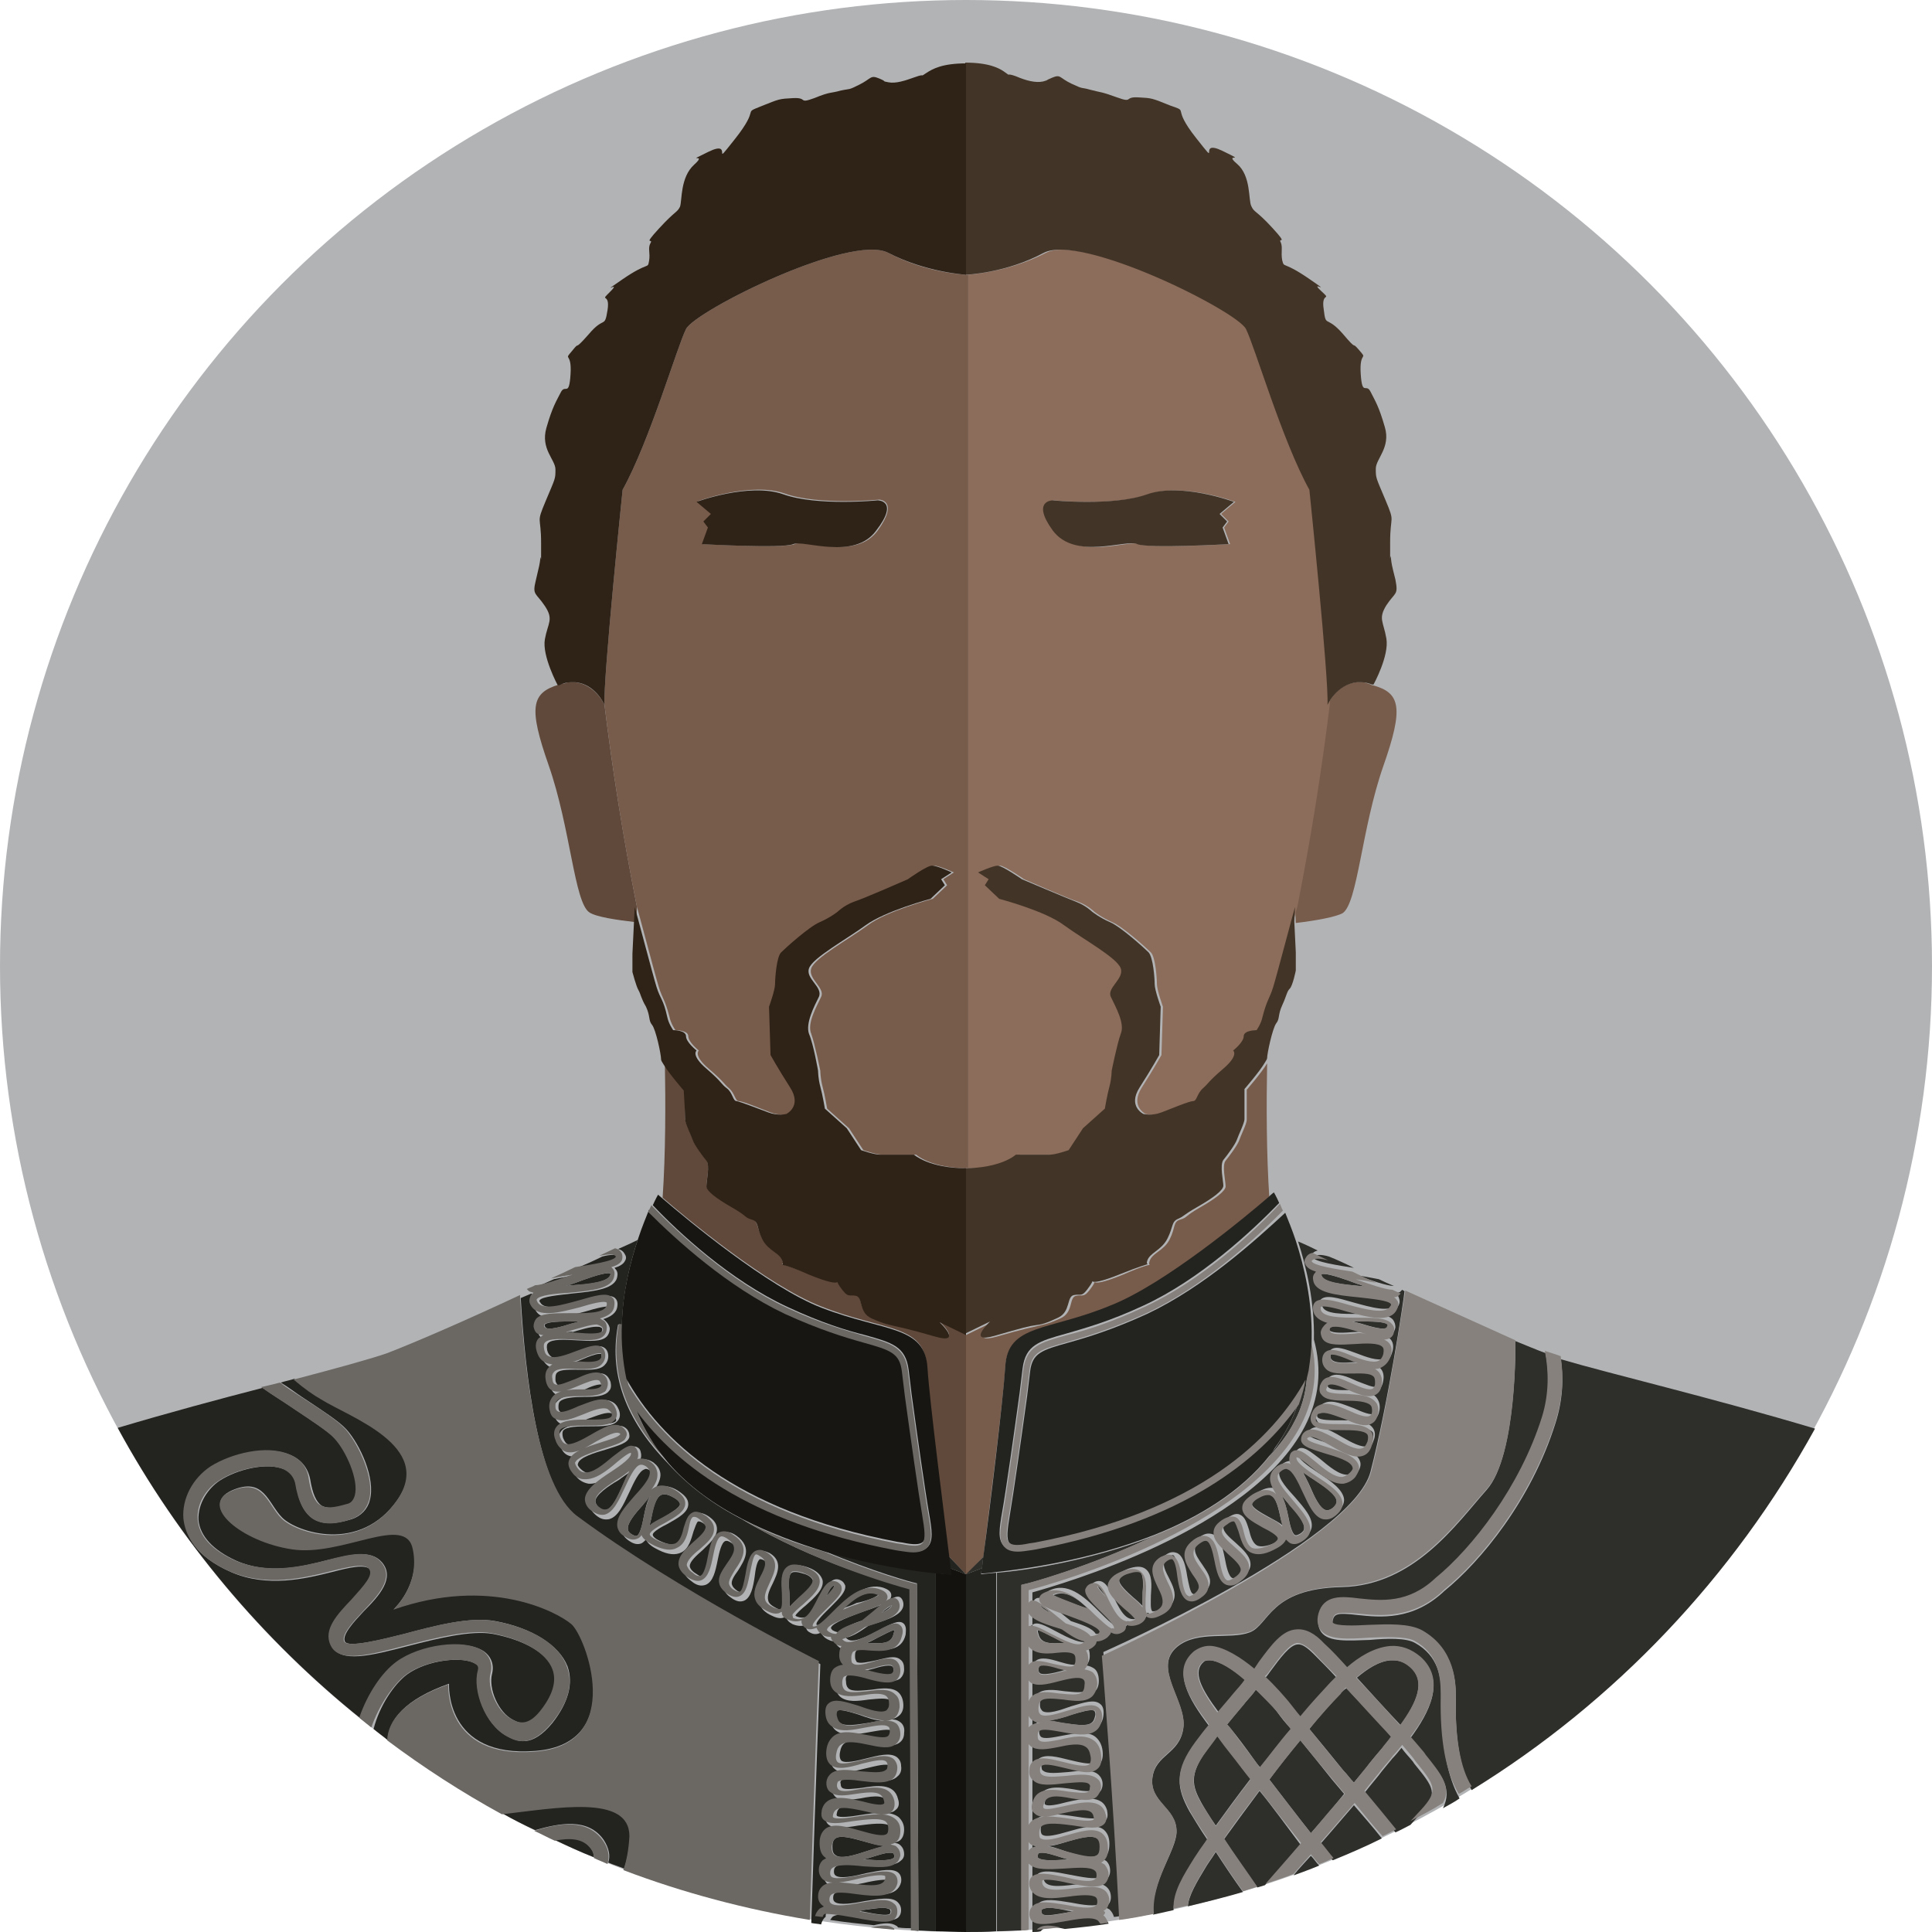 <svg xmlns="http://www.w3.org/2000/svg" width="256" height="256"><circle fill="#B1B3B5" cx="128" cy="128" r="128"/><path fill="#775B4B" d="M165.2 148.4c0 .5-.8 2.1-1 2.7-.2.6-1.3 2.1-1.8 2.7-.5.6 0 2.7 0 3.4 0 .6-1.3 1.6-3.4 2.8-2.1 1.2-1.6 1.3-2.6 1.6s-.6 1-1.4 2.6-2.4 1.8-2.7 3c-.1.3 0 .4.1.4s.1 0 0 0c-.2 0-1.1.2-3.6 1.3-5.4 2.2-3 0-4.1 1.6-1.1 1.6-1.2 1-2.1 1.2-1 .2-.3 2.2-2.1 3s-2.2.8-3 1-1.6.3-5.4 1.4c-3.8 1.1-.6-1.9-.6-1.9l-3.5 1.7v31.8l2.3-2.4c.7-5.8 2.6-20.5 2.9-25.1.3-5.7 5.7-4.8 14-8 7.1-2.7 18.1-11.9 21-14.4-.4-5.9-.4-12.5-.3-17.9-.7 1.2-2.7 3.5-2.7 3.5v4zM181 90.5c-.2-.1-.4-.1-.6-.1h-.6c-2.7.2-3.9 3-3.9 3-1 8.2-2.4 17.3-4.3 26.8l.1 2.1c2.6-.3 5.3-.8 6.2-1.3 2-1.3 2.5-11.2 5.4-19.5 2.7-7.7 2.3-9.7-1.4-10.7h-.1c-.3-.2-.5-.2-.8-.3z"/><path fill="#8C6C5A" d="M139.4 153c.8 0 2.5-.6 2.5-.6l1.9-2.9 2.9-2.6s.3-1.8.6-2.9c.3-1.1.3-2.1.3-2.1s.6-3.5 1.2-4.9c.5-1.4-.7-3.7-1.3-4.9-.6-1.3 1.8-2.4 1.3-3.8s-4.9-3.8-7.5-5.7c-2.6-1.9-8.6-3.5-8.6-3.5l-1.9-1.8.5-.8-1.4-.9s1.9-.9 2.6-.9c.6 0 3.2 1.8 3.2 1.8s5.9 2.6 7.2 3c1.3.5 2.1 1.3 2.1 1.3s1 .8 2.4 1.4 4.5 3.4 5.1 4c.6.6.8 3.4.8 4.2s.8 3 .8 3l-.2 6.4s-1 1.8-2.6 4.3.5 3.5.5 3.5 1.1.3 2.4-.2c1.3-.5 3.7-1.4 4.2-1.5.5 0 .5-1.1 1.3-1.7s.6-.8 2.7-2.6 1.3-2.4 1.3-2.4 1.4-1.1 1.4-1.9 1.7-.8 1.7-.8.6-.8.8-1.8c.5-2.3.9-2.3 1.4-3.9.5-1.6 2.8-10.4 2.9-10.6 1.9-9.6 3.3-18.6 4.3-26.8.2-3.4-2.4-28.5-2.4-28.5-3.6-6.5-7.2-18.9-8.4-21.3-1.2-2.4-21.8-12.7-26.8-10.1-5 2.6-10.3 2.9-10.3 2.9v118.4c4.9 0 6.9-1.8 6.9-1.8h4.2zm.3-86.7s8 .8 12.5-.8 11.5 1 11.5 1l-1.9 1.6 1 1-.6.8.8 2.2s-10.7.6-12.1 0c-1.4-.6-8.1 2.2-11-1.8-3.1-4-.2-4-.2-4z"/><path fill="#423427" d="M128 36.4s5.3-.2 10.3-2.9c5-2.6 25.6 7.7 26.8 10.1 1.2 2.4 4.8 14.8 8.4 21.3 0 0 2.6 25.1 2.4 28.5 0 0 1.2-2.7 3.9-3h.6c.4 0 .9.1 1.4.3h.2s2.1-3.8 1.7-6.1c-.4-2.3-1.1-2.6 0-4.4 1.2-1.8 1.6-1.3 1.2-3.4-.5-2-.5-2-.6-2.9s-.1 1.8-.1-2 .7-2.5-.6-5.6c-1.3-3.1-1.3-2.9-1.3-4.2s2-2.8 1.2-5.5c-.8-2.8-1.3-3.5-1.9-4.7-.6-1.2-1.1.7-1.3-2.4-.2-3.1 1-1.7-.2-3.1-1.2-1.4 0 .4-2.2-2.2-2.2-2.5-2.2-.7-2.5-3.2-.4-2.5 1.2-1-.4-2.5s1.9.8-1.6-1.6c-3.5-2.4-3.2-1.3-3.5-2.4-.2-1.1.1-1.7-.2-2.4-.4-.7 1.1.5-1.1-1.9s-2.4-2-2.8-2.9c-.4-.8 0-4-1.9-5.6s1.6 0-1.9-1.7-.1 2.6-3.5-1.7-.8-3.4-3.4-4.3c-2.5-1-2.4-1-4.3-1.1-1.9-.1-.6.8-2.8 0-2.2-.8-2-.6-3.5-1-1.4-.4-.8 0-2.5-.8s-1.4-1.3-2.6-.8c-1.2.5-.2.2-1.2.5-1 .2-2.2-.1-3.6-.7-1.4-.5-.6.1-1.4-.5s-2.2-1.3-5.3-1.3v28.1z"/><path fill="#423427" d="M150.7 72.1c1.4.6 12.1 0 12.1 0l-.8-2.2.6-.8-1-1 1.9-1.6s-7-2.6-11.5-1-12.5.8-12.5.8-2.9 0 0 4c3 4 9.7 1.1 11.2 1.8zm1.8 95.5c.1 0 .2 0 0 0zm19.1-47.4c-.1.2-2.4 9-2.9 10.6-.5 1.6-.8 1.6-1.4 3.9-.2 1-.8 1.8-.8 1.8s-1.7 0-1.7.8-1.4 1.9-1.4 1.9.8.6-1.3 2.4c-2.1 1.8-1.9 1.9-2.7 2.6s-.8 1.7-1.3 1.7-2.9 1-4.2 1.5c-1.3.5-2.4.2-2.4.2s-2.1-1-.5-3.5 2.6-4.3 2.6-4.3l.2-6.4s-.8-2.2-.8-3-.2-3.5-.8-4.2c-.6-.6-3.7-3.4-5.1-4s-2.4-1.4-2.4-1.4-.8-.8-2.1-1.3-7.2-3-7.2-3-2.6-1.8-3.2-1.8c-.6 0-2.6.9-2.6.9l1.4.9-.5.8 1.9 1.8s6.1 1.6 8.6 3.5c2.6 1.9 7 4.3 7.5 5.7.5 1.4-1.9 2.6-1.3 3.8.6 1.3 1.9 3.5 1.3 4.9-.5 1.4-1.2 4.9-1.2 4.9s0 1-.3 2.1-.6 2.9-.6 2.9l-2.9 2.6-1.9 2.9s-1.7.6-2.5.6h-4.5s-1.9 1.8-6.9 1.8v22l3.5-1.7s-3.2 3 .6 1.9c3.8-1.1 4.6-1.3 5.4-1.4s1.3-.2 3-1 1.1-2.8 2.1-3c1-.2 1 .4 2.1-1.2s-1.3.6 4.1-1.6c2.5-1 3.3-1.2 3.6-1.3-.1 0-.2-.1-.1-.4.3-1.1 1.9-1.4 2.7-3s.5-2.2 1.4-2.6.5-.4 2.6-1.6c2.1-1.2 3.4-2.2 3.4-2.8 0-.6-.5-2.7 0-3.4.5-.6 1.6-2.1 1.8-2.7.2-.6 1-2.2 1-2.7v-4s2-2.3 2.7-3.5c.2-.3.3-.5.3-.6 0-.6.7-3.9 1.2-4.6.5-.6.2-1.1.8-2.4.6-1.3.6-1.8 1-2.2s.8-2.4.8-2.4v-2.4l-.2-4.1.1-1.9z"/><path fill="#2E2E2B" d="M139.8 211.3c-.1 0-.2.1-.2.1.5.3 1.8.8 2.9 1.2.7.2 1.3.5 1.8.7-1.4-1.4-3-2.6-4.5-2zm35.9-11.2c.1 0 .4.1.9-.3.6-.4.5-.8.5-.9 0-.9-1.7-2-3.1-2.9-.5-.3-1-.7-1.4-1 .3.6.7 1.3 1 2 .6 1.4 1.3 2.9 2.1 3.1zM137.5 216s0 .2.1.5c.3 1.3 1.5 1.3 3.3 1.2h.2c-.5-.2-.9-.5-1.4-.7-.8-.4-1.9-1-2.2-1zm42.6-46.9c1.4.5 3.7 1.3 4.6 1.3-.7-.3-1.4-.6-2-.9-1-.2-2.1-.4-2.9-.5.1.1.2.1.3.1zm-41.8 51.5c-.2 0-.4 0-.5.1-.1.1-.2.3-.2.5 0 .3.1.4.2.5.4.3 1.8 0 2.9-.3.2-.1.5-.1.7-.2l-1.2-.3c-.6-.1-1.4-.3-1.9-.3zm.9-6.9c-.5-.4-1.1-.8-1.4-1 .2.3.7.7 1.4 1zm36.2-44.9c-.1 0-.3 0-.3.1.1 1.1 3 1.3 5.1 1.5.3 0 .5.1.8.1-.4-.1-.8-.3-1.2-.4-1.3-.5-3.6-1.3-4.4-1.3zm-30.8 59.5c.3-.2.4-.5.5-.9.1-.3 0-.6-.1-.7-.4-.3-1.9.2-3 .5-1.1.4-2.3.7-3.2.8.6 0 1.3.2 2 .3 1.5.2 3.1.5 3.8 0zm6.8-17.3c.1-1 .1-2.3-.3-2.7-.1-.1-.3-.1-.5-.1-.3 0-.7.1-1 .2-.8.3-1.2.6-1.3.9-.1.6 1 1.6 1.9 2.4.5.4.9.8 1.2 1.1V211zm18.3-9.8c-.3-1.3-.6-2.8-1.3-3.1-.1 0-.2-.1-.4-.1-.3 0-.7.1-1.2.4-.6.3-.9.7-.9.9 0 .5 1.3 1.2 2.2 1.7.7.4 1.4.7 1.8 1.1 0-.2-.1-.6-.2-.9zm1.9 2.2c.2.1.5-.1.7-.2.3-.2.5-.4.5-.7.1-.8-1-2.1-2-3.2-.4-.4-.7-.8-1-1.2.4.8.7 1.8.9 2.8.2 1.1.5 2.3.9 2.5zm-26.1 6.7s0 .1 0 0c-.1.2.5.8 1 1.4-.3-.6-.7-1.4-1-1.4zm28.5-43.5c.1.6 3.5 1.1 5.4 1.4-1.2-.6-2.3-1.1-3.3-1.5-1-.3-1.8-.3-2.1.1zm2.9 9c-.3 0-.5 0-.6.1-.1 0-.1.1-.2.3 0 .2 0 .3.1.3.4.4 2 .3 3.2.2.5 0 1.1-.1 1.6-.1-.3-.1-.7-.2-1-.3-1-.1-2.3-.5-3.1-.5zm-38.8 69.9c-.2 0-.4 0-.5.1 0 0-.1.1-.1.4 0 .1 0 .2.1.2.5.4 2.2.3 3.7.2h.3c-.2-.1-.5-.1-.7-.2-1-.3-2.1-.7-2.8-.7zm38.5-66.1h-.2s-.1.1-.1.3c0 .3.1.4.2.5.4.4 1.6.4 2.7.3h1c-.5-.2-1-.3-1.4-.5-.7-.2-1.7-.6-2.2-.6zm7.3-3.7v-.2c-.4-.4-2.2-.4-3.7-.4h-.9c.3.1.7.2 1.1.3 1.3.4 3 .9 3.5.5-.1 0 0 0 0-.2z"/><path fill="#2E2E2B" d="M181.6 195c2.3-8.9 4.4-22.7 4.5-23.9-.1-.1-.2-.1-.3-.2l-.3.3c-.2.1-.4.1-.6.2.2.1.3.3.4.4.1.3.3.7 0 1.2-.9 1.8-3.9 1-6.6.3-1.3-.4-3.1-.9-3.5-.6v.3c.2 1.2 2.9 1.1 5 1.1 2 0 3.8 0 4.4.8.2.3.3.6.3 1-.1.4-.2.7-.5.9-.2.1-.5.2-.8.2.2.1.4.3.6.4.4.4.5 1 .3 1.7s-.5 1.2-1.1 1.5c-.3.2-.6.2-1 .3.2.1.3.2.5.4.4.4.5 1 .4 1.6-.1.7-.4 1.2-.8 1.4-.9.5-2.2 0-3.6-.6-1-.4-2.1-.9-2.6-.7-.1 0-.2.1-.3.4-.1.2-.1.3 0 .4.3.4 1.5.4 2.5.4 1.6 0 3.2.1 3.9 1 .3.4.5.9.4 1.6-.1.6-.3 1.1-.8 1.3-.9.5-2.2 0-3.7-.6-1.2-.5-2.5-1-3.2-.7-.1.1-.3.2-.5.5-.1.2-.1.4 0 .5.3.4 1.8.4 3 .4 1.7 0 3.6 0 4.3 1 .3.4.4 1 .1 1.7-.2.7-.7 1.2-1.2 1.5-1.2.5-2.7-.4-4.2-1.3-1.3-.7-2.7-1.5-3.2-1 .1.4 1.6.8 2.5 1.1 1.9.6 3.9 1.2 4.3 2.4.2.5 0 1.1-.4 1.6-.4.6-1 .9-1.6.9-1.5.1-3-1.1-4.4-2.3-.6-.5-1.5-1.2-1.8-1.2-.2.6 1.4 1.7 2.6 2.5 1.7 1.1 3.4 2.3 3.5 3.6 0 .6-.3 1.2-.9 1.6-.6.4-1.1.6-1.7.5-1.2-.3-1.9-1.9-2.7-3.6-.6-1.3-1.3-2.8-2-3-.1 0-.3-.1-.8.2-.4.3-.5.6-.5.7-.1.9 1.1 2.2 2.1 3.3 1.2 1.4 2.4 2.7 2.2 4-.1.5-.4 1-1 1.3-.6.4-1.1.5-1.6.3-.3-.1-.5-.3-.6-.5-.2.6-1.1 1.1-1.7 1.4-1.3.6-2.3.7-3 .3-1.1-.5-1.4-1.8-1.6-2.8-.1-.6-.3-1.3-.6-1.3-.1 0-.3-.1-.9.4-.4.3-.6.6-.7.9 0 .6.8 1.3 1.6 2 1 .9 2 1.8 2 2.9 0 .6-.4 1.2-1.1 1.7-.7.5-1.4.7-1.9.5-1-.4-1.3-1.8-1.6-3.3-.2-1-.5-2.3-1-2.5-.2-.1-.6.1-.9.3-1.4 1-.9 1.9.1 3.3.6.9 1.2 1.7 1 2.6-.1.5-.5 1-1.1 1.4-.6.4-1.2.5-1.6.3-.9-.4-1.1-1.7-1.4-3.2-.2-.9-.4-2.1-.7-2.3-.1-.1-.3 0-.6.2-1 .6-.8 1.3 0 2.8.5 1 1 2 .6 3-.2.6-.8 1.1-1.6 1.5-.8.4-1.4.4-1.8.1h-.1v.2c-.1.4-.3.6-.8.8-.7.3-1.3.3-1.8.1v.2c0 .2-.1.5-.5.8-.5.3-.9.2-1.5 0-.1.2-.2.5-.5.7-.4.4-.9.5-1.4.5 0 .2-.1.4-.3.6-.3.4-.7.6-1.1.6.2.3.3.7.3 1.2 0 .6-.2 1-.5 1.3.4 0 .8.2 1.1.4.4.3.6.9.6 1.6 0 .7-.2 1.2-.7 1.6-.9.7-2.3.6-3.8.4-1.2-.2-2.5-.3-3 .2-.2.2-.3.5-.3 1 0 .6.3.7.3.8.7.5 2.4-.1 3.8-.6 1.7-.5 3.1-1 3.9-.3.4.3.5.9.4 1.6-.1.7-.4 1.2-.9 1.5-1.1.8-2.8.4-4.4.1-1.2-.2-2.5-.5-3-.1-.1 0-.2.2-.2.6 0 .4.2.6.2.6.4.4 1.7.1 2.8-.1 1.6-.3 3.3-.7 4.4.1.5.4.9 1 1 1.9.1.9-.1 1.5-.5 1.9-.9.8-2.5.4-4.2-.1-1.3-.3-2.7-.7-3.2-.3-.1.1-.2.2-.2.5 0 .4.1.6.2.6.5.5 2 .3 3.4.2 1.6-.2 3.2-.4 4 .4.3.3.5.7.5 1.2s-.2 1-.6 1.2c-.7.6-2 .4-3.3.2-2-.3-3.4-.4-3.7.8-.1.3-.1.5 0 .5.3.3 1.7 0 2.8-.3 2.2-.5 4.8-1.1 5.4 1.1.1.6.1 1-.2 1.3-.7.7-2.1.5-4 .2-1.6-.2-3.6-.5-4.3.1-.2.2-.3.5-.3.9 0 .6.2.7.2.7.5.4 2 0 3.4-.4 1.8-.5 3.6-1.1 4.7-.3.5.4.8 1 .8 1.9 0 .9-.2 1.5-.7 1.9-.1 0-.1.1-.2.1.2.1.3.2.5.3.3.3.5.7.5 1.3 0 .6-.3 1-.5 1.2-.9.8-2.9.4-4.9-.1-1.2-.3-3-.6-3.4-.3v.3c.2 1.1 1.9 1 4.2.7 1.8-.2 3.4-.4 4.2.4.3.3.5.7.5 1.3 0 .5-.2.9-.6 1.2-.1.1-.1.1-.2.1l.6.3c.3.3.5.6.6 1 .3 0 .6-.1.9-.1-.8-16.6-2.3-35-2.3-35s33-14.6 35.4-23.9z"/><path fill="#2E2E2B" d="M135.4 210l.4-.1c.2 0 8.4-2.2 17.2-6.4-8.4 3.3-17.1 4.6-20.9 4.9v47.5c1.1 0 2.2-.1 3.3-.1V210zm28.2 14.3s0-.1 0 0c.5-.6 1-1.1 1.4-1.7-1.6-1.4-3.4-2.5-4.6-2.6h-.2c-.4 0-.6.1-.7.2-1.5 1.3-.4 3.5 2 6.7 1.2-1.6 2.1-2.6 2.1-2.6zm5.6 2.5c-.6-.8-1.6-1.9-2.8-2.9-.4.6-.9 1.1-1.4 1.7-.1.1-1.1 1.3-2.4 2.9.2.2.4.5.6.7.8 1 1.8 2.3 3 4 .2.3.5.7.8 1 1.3-1.7 2.7-3.5 4.1-5.1-.8-.8-1.4-1.6-1.9-2.3zm1.5-1.2c.5.6 1 1.3 1.6 2 1.4-1.7 2.8-3.3 4-4.5l.8-.8c-1-1.1-2-2.1-3-3.1-.9-.9-1.6-1.4-2.2-1.3-1 .1-2.2 1.7-3.6 3.6-.2.3-.5.7-.8 1 1.5 1.1 2.6 2.4 3.2 3.1zm-9.1 4.8c-.1-.1-.2-.2-.3-.4-.5.6-.9 1.2-1.4 1.9-2.4 3.3-1.9 4.8-.7 7 .4.7 1 1.7 1.9 3 1.3-1.8 2.9-4 4.6-6.2-.4-.5-.7-1-1.1-1.4-1.2-1.6-2.2-3-3-3.9zm13.3 14c.6.7 1.1 1.4 1.7 2.1 2.2-.9 4.3-1.8 6.5-2.9-1.1-1.4-2.4-2.9-3.7-4.4-1.4 1.6-2.9 3.4-4.5 5.2zm12.5-10.7l-.2-.3c-.4-.5-1-1.1-1.5-1.8-.4.5-.8 1-1.2 1.4-.5.6-1 1.2-1.4 1.7-.5.7-1.4 1.7-2.4 3 1.5 1.8 2.9 3.5 4.2 5.1.7-.3 1.4-.7 2-1 .5-.6 1-1.1 1.4-1.5 2.3-2.7 1.7-3.4-.9-6.6zm-20.5 3.6c-1.8 2.4-3.4 4.6-4.7 6.4 1.3 2 2.8 4.2 4.4 6.4.3-.1.7-.2 1-.3 1.4-1.5 3-3.4 4.7-5.4-1.8-2.4-3.6-4.9-5.4-7.1zm4.5 11.2c1.1-.4 2.2-.8 3.4-1.3-.4-.4-.7-.9-1.1-1.3-.8.9-1.6 1.7-2.3 2.6zm-11.1-1.9l-.4.6c-1.4 2.3-2.4 4-2.5 5.4 2.5-.6 4.9-1.2 7.3-1.9-1.3-1.8-2.5-3.6-3.6-5.3-.3.5-.6.9-.8 1.2zm-21.3 6.2c-.4 0-.7.1-.9.2-.1 0-.1.1-.1.3 0 .2.1.2.1.3.4.4 2.1 0 3.4-.2.2 0 .5-.1.7-.1-.2 0-.4-.1-.6-.1-.9-.2-1.9-.4-2.6-.4zm33.3-22.2c-1.4 1.7-2.8 3.4-4.1 5.2 1.7 2.2 3.6 4.7 5.5 7.1 1.6-1.8 3.1-3.6 4.4-5.2-.5-.6-1.1-1.3-1.6-1.9-1.5-1.9-2.9-3.6-4.2-5.2z"/><path fill="#2E2E2B" d="M141.5 244c-1 .3-1.9.6-2.7.6.7.1 1.5.4 2.4.7 1.5.5 3.5 1.1 4.2.5.3-.2.4-.6.4-1.1 0-.6-.1-.9-.4-1.1-.8-.5-2.5 0-3.9.4zm64.6-55.4c-3.2 10.2-9.9 18.3-14.7 22.2-4.2 4-8.6 3.5-11.5 3.2-2.6-.3-3.1-.2-3.3.7-.1.2-.1.4 0 .5.4.5 3.1.4 4.8.3 2.6-.1 5.3-.3 7 .7 4.5 2.5 4.5 7.1 4.5 8.7v.5c-.1 5.4.7 9.3 2.1 11.8 19-11.7 34.7-28.3 45.5-47.9-13.7-4.1-27.3-7.3-33.7-9.2.4 2.4.3 5.4-.7 8.5z"/><path fill="#2E2E2B" d="M191 224.7c0-2.4-.4-5.3-3.5-7-1.2-.7-3.8-.6-6-.4-2.9.1-5.4.3-6.4-1-.3-.4-.6-1.1-.3-2.2.7-2.6 3.1-2.3 5.4-2 2.9.3 6.5.7 10.1-2.7 5-4 11.2-12.1 14.1-21.3 1-3.2.9-6.2.4-8.8-1.1-.4-2.5-1-4-1.6 0 0 .2 15.2-3.8 19.7s-9.6 12.7-19.2 12.9-9.6 5-12.2 6c-2.6 1-6.9-.3-9.6 1.9-3.4 2.8 1.3 7.3.8 10.8-.5 3.5-3.7 3.4-4.1 6.6-.4 3.2 3.2 4 3.2 7.1 0 2.5-3.5 6.8-3.1 11l2.7-.6c0-2.2 1.4-4.5 2.8-6.8l.4-.6c.3-.5.7-1.2 1.3-1.9-1.1-1.6-1.9-3-2.4-3.8-1.7-3.1-2-5.2.8-9 .6-.8 1.2-1.6 1.8-2.3-2.8-3.7-4.8-7.2-2-9.7.6-.5 1.4-.8 2.4-.7 1.7.2 3.8 1.5 5.6 3l.6-.9c1.7-2.4 3.1-4.2 5-4.3 1.2-.1 2.4.5 3.7 1.9.9 1 2 2.1 3 3.1 1.5-1.3 3.5-2.6 5.7-2.8 1.5-.1 2.9.3 4 1.4 3.4 3 1.2 7.2-1.3 10.6.7.8 1.3 1.5 1.8 2.1l.2.3c2.1 2.5 3.6 4.3 2.3 6.9.7-.4 1.5-.8 2.2-1.3-1.6-2.8-2.4-7.1-2.4-12.8v-.8z"/><path fill="#2E2E2B" d="M177.7 224.3c-1.3 1.4-2.8 3-4.2 4.8 1.4 1.7 2.9 3.5 4.5 5.5.5.5.9 1.1 1.4 1.6.9-1.1 1.7-2 2.1-2.6.4-.5.9-1.1 1.5-1.8.5-.5.9-1.1 1.4-1.6-1.7-2-3.9-4.3-6-6.5-.3.2-.5.4-.7.6zM172 186c-.7 2-1.7 4-3.1 6-.2.3-.5.7-.7 1 1.3-1.5 2.5-3 3.3-4.6 1.2-2.2 1.7-4.6 1.7-6.9-.1.4-.2.9-.3 1.3-.2 1-.5 2.1-.9 3.2z"/><path fill="#2E2E2B" d="M141.7 254.3c-1.8.3-3.4.6-4.2 0-.2-.2-.4-.5-.4-1 0-.6.2-.9.5-1.1.8-.7 2.4-.4 4.3-.1 1.5.3 3.4.6 4 .1.1-.1.2-.2.2-.5s-.1-.5-.2-.6c-.5-.5-2.1-.3-3.5-.1-2.3.3-4.8.5-5.3-1.4-.1-.6.1-1 .3-1.2.7-.7 2.3-.4 4.3 0 1.6.3 3.5.7 4.1.3.1-.1.2-.2.2-.5s-.1-.5-.2-.6c-.6-.6-2.5-.5-4.2-.3-1.9.1-3.6.3-4.4-.5-.3-.2-.4-.6-.5-.9 0-.7.3-1 .5-1.2.2-.2.5-.2.8-.3-.2-.1-.5-.1-.7-.3-.4-.3-.6-.8-.6-1.5s.2-1.2.7-1.6c1.1-.9 3.1-.6 5.1-.3 1.2.2 2.8.4 3.1.1.1-.1 0-.3 0-.4-.3-1.2-1.9-.9-4.2-.4-1.6.4-3 .7-3.6 0-.3-.3-.4-.8-.3-1.4.5-2.2 2.9-1.8 4.8-1.5 1 .2 2.2.4 2.6 0 0 0 .2-.2.2-.5s-.1-.4-.1-.5c-.5-.4-1.9-.3-3.2-.1-1.7.2-3.3.4-4.2-.4-.3-.3-.5-.8-.5-1.4 0-.5.3-1 .6-1.2.9-.6 2.4-.2 4 .2 1.3.3 2.8.7 3.3.3.2-.2.3-.5.2-1.1-.1-.6-.3-1-.6-1.2-.8-.6-2.3-.3-3.7 0-1.5.3-2.8.6-3.6-.1-.4-.3-.6-.8-.6-1.3 0-.6.2-1.1.5-1.4.4-.3.8-.4 1.4-.4-.4 0-.7-.1-1-.3-.5-.3-.7-.8-.8-1.5 0-.8.1-1.3.6-1.7.8-.8 2.3-.6 3.7-.4 1.2.1 2.5.3 3-.2.2-.2.3-.5.3-.9 0-.6-.2-.8-.2-.8-.5-.4-2-.1-3.3.3-1.5.4-2.9.7-3.7.1-.3-.3-.5-.7-.5-1.2 0-.6.2-1 .5-1.3.7-.6 1.9-.3 3.2.1 1 .3 2.2.6 2.6.2.1 0 .2-.2.2-.7 0-.4-.1-.6-.2-.8-.4-.3-1.3-.3-2.2-.2-1.6.1-3.8.3-4.3-1.9-.1-.3-.3-1.1.3-1.5.6-.5 1.7.1 3.2.9 1.5.8 3.6 1.9 4.3 1.1l.1-.1c-1-.3-2-.9-3-1.6-.1 0-.2-.1-.3-.1-2.3-.7-4.5-1.4-4.3-2.9.1-.5.3-.7.5-.8.6-.3 1.4.3 3 1.7.5.4 1 .8 1.6 1.3 1.5.5 2.8.9 3.3 1.7.4 0 .7-.1 1-.3.1-.1.3-.2.2-.3-.1-.7-2.8-1.6-4.4-2.2-2.5-.9-3.6-1.3-3.6-2.1 0-.6.7-.9 1-1 2.4-.9 4.6 1.3 6.4 3.1.9.9 2 2 2.5 1.8.2-.4-1.2-1.7-1.8-2.3-1.3-1.3-2.2-2.1-2-2.9 0-.2.2-.5.6-.7 1.2-.5 1.8.8 2.5 2.1 1 2 1.7 3.3 3.3 2.7l.2-.1c0-.2-.9-1-1.4-1.4-1.1-1-2.4-2.1-2.2-3.3.1-.7.7-1.2 1.9-1.7 1.1-.4 1.9-.4 2.4 0 .9.7.8 2.1.7 3.5 0 .8-.1 1.9.2 2.1 0 0 .2.1.9-.2.6-.3 1-.6 1.1-1 .2-.6-.2-1.4-.6-2.3-.6-1.3-1.4-2.9.4-4 .6-.4 1-.4 1.5-.2.8.4 1.1 1.7 1.3 3 .2 1 .4 2.3.8 2.4.2.1.5-.1.7-.2.4-.2.6-.5.7-.8.1-.5-.4-1.2-.8-1.9-.9-1.3-2.1-3.1.2-4.6.7-.5 1.2-.6 1.8-.4 1 .4 1.3 1.7 1.6 3.2.2 1.1.5 2.4 1 2.6.3.1.7-.1 1-.4.5-.3.7-.7.8-1 0-.6-.8-1.4-1.7-2.1-1-.9-2-1.7-1.9-2.8 0-.6.4-1.1 1-1.6.5-.3 1.2-.8 1.8-.5.7.3.9 1.1 1.2 2 .2.9.5 1.8 1.1 2.1.5.2 1.2.1 2.2-.3 1.1-.5 1.2-.8 1.2-.9 0-.4-1.2-1.1-2-1.5-1.4-.8-2.7-1.5-2.7-2.6 0-.6.4-1.2 1.4-1.8 1-.6 1.8-.7 2.5-.4.2.1.4.2.6.4-.6-.8-.9-1.5-.8-2.3.1-.5.3-1 .9-1.4.5-.4 1.1-.5 1.6-.4.1 0 .1 0 .2.1-.2-.3-.2-.7-.1-1.1.2-.5.4-.6.6-.7.7-.2 1.5.5 2.7 1.4 1.2 1 2.6 2.2 3.7 2.1.4 0 .7-.2 1-.6.2-.3.3-.5.3-.7-.2-.7-2.2-1.3-3.6-1.8-1.9-.6-3-.9-3.2-1.7-.1-.2-.1-.6.3-1 1-1.1 2.7-.2 4.4.8 1.2.7 2.7 1.5 3.4 1.2.3-.1.5-.4.7-.9.1-.4.1-.7 0-.9-.4-.6-2.1-.6-3.5-.6-1.7 0-3.2 0-3.8-.8-.3-.4-.3-.8-.1-1.4.2-.5.5-.9 1-1.1 1.1-.5 2.5.2 3.9.7 1.1.5 2.3 1 2.8.7.2-.1.3-.3.3-.6 0-.4 0-.6-.2-.8-.5-.6-2-.6-3.2-.6-1.5 0-2.7-.1-3.3-.8-.2-.3-.3-.8-.2-1.2.1-.5.4-.8.8-1 .9-.4 2.1.1 3.4.7 1.1.4 2.3 1 2.8.7.2-.1.3-.4.3-.7.1-.4 0-.7-.2-.9-.4-.5-1.7-.5-2.9-.4-1.4 0-2.7.1-3.4-.6-.3-.3-.5-.7-.5-1.2s.2-.9.5-1.1c.7-.5 1.9 0 3.3.5 1.3.5 2.9 1.1 3.7.7.3-.1.5-.4.6-.9.1-.6 0-.8-.1-.9-.5-.6-2.4-.5-3.8-.4-1.8.1-3.3.2-4-.5-.2-.2-.4-.5-.4-1.1 0-.6.3-.9.6-1 .1-.1.2-.1.3-.2-1-.3-1.8-.7-1.9-1.7-.1-.6.1-1 .3-1.1.7-.7 2.3-.2 4.4.4 2.2.6 4.9 1.4 5.5.2.1-.2.1-.3.1-.3-.3-.6-2.6-.8-4.3-.9-3-.3-5.8-.5-6-2.3-.1-.5.1-.8.3-1l.1-.1c-.7-.2-1.2-.5-1.4-.9-.1-.3-.1-.6 0-.9.2-.4.5-.6.9-.7-1.6-.8-2.6-1.2-2.6-1.2 1.1 3.4 2.2 8 2.1 13 1.1 4 .7 7.8-1.2 11.5-7.1 13.8-32.6 21-36.1 22v45c.4 0 .8 0 1.1-.1l.2-.2c.6-.5 1.7-.4 3-.1 2-.2 3.9-.4 5.8-.7-.1-.2-.1-.3-.3-.4-1.2-.9-3.3-.5-4.9-.2zm45.2-33.4c-.7-.6-1.4-.9-2.3-.9h-.3c-1.6.1-3.2 1.2-4.5 2.3 2 2.2 4 4.4 5.8 6.3 2.1-3 3.4-5.8 1.3-7.7zM128 208.6l2.1-.8c.1-.4.1-.9.2-1.5l-2.3 2.3z"/><path fill="#23231F" d="M132 208.4c-1.3.1-2 .2-2 .2s0-.3.1-.8l-2.1.8V256c1.3 0 2.7 0 4-.1v-47.5z"/><path fill="#86817D" d="M192.9 224.7c0-1.5 0-6.2-4.5-8.7-1.7-.9-4.4-.8-7-.7-1.7.1-4.4.2-4.8-.3v-.5c.2-.8.7-.9 3.3-.7 2.9.3 7.4.8 11.5-3.2 4.7-3.8 11.4-11.9 14.7-22.2 1-3.2 1.1-6.1.7-8.7-.8-.3-1.5-.5-2.1-.7.5 2.6.6 5.6-.4 8.8-2.9 9.2-9.2 17.3-14.1 21.3-3.6 3.4-7.2 3-10.1 2.7-2.3-.3-4.7-.5-5.4 2-.3 1.1 0 1.8.3 2.2 1 1.3 3.5 1.2 6.4 1 2.2-.1 4.8-.2 6 .4 3.1 1.7 3.5 4.6 3.5 7v.5c-.1 5.8.7 10 2.4 12.8.6-.3 1.1-.7 1.7-1-1.5-2.4-2.2-6.4-2.1-11.8v-.2z"/><path fill="#86817D" d="M188.9 232.5l-.2-.3c-.5-.6-1.1-1.3-1.8-2.1 2.6-3.4 4.7-7.6 1.3-10.6-1.2-1-2.5-1.5-4-1.4-2.2.2-4.2 1.5-5.7 2.8-1-1.1-2-2.2-3-3.1-1.3-1.4-2.5-2-3.7-1.9-1.9.1-3.3 2-5 4.3l-.6.9c-1.8-1.5-3.9-2.8-5.6-3-.9-.1-1.7.2-2.4.7-2.9 2.5-.9 5.9 2 9.7-.6.7-1.2 1.5-1.8 2.3-2.8 3.8-2.5 5.9-.8 9 .4.8 1.3 2.2 2.4 3.8-.5.8-1 1.4-1.3 1.9l-.4.6c-1.5 2.4-2.9 4.6-2.8 6.8.6-.1 1.3-.3 1.9-.4.1-1.4 1.1-3.1 2.5-5.4l.4-.6c.2-.3.5-.7.8-1.2 1.1 1.7 2.3 3.5 3.6 5.3.6-.2 1.3-.4 1.9-.6-1.5-2.2-3.1-4.4-4.4-6.4 1.2-1.8 2.9-4 4.7-6.4 1.7 2.2 3.6 4.6 5.5 7-1.7 2-3.4 3.9-4.7 5.4 1.2-.4 2.5-.8 3.7-1.3.7-.8 1.5-1.7 2.3-2.6.4.5.7.9 1.1 1.3.6-.2 1.2-.5 1.9-.8-.6-.7-1.1-1.4-1.7-2.1 1.6-1.8 3.1-3.6 4.5-5.2 1.3 1.6 2.5 3.1 3.7 4.4l1.8-.9c-1.3-1.6-2.7-3.3-4.2-5.1 1-1.3 1.9-2.3 2.4-3 .4-.5.9-1 1.4-1.7.4-.4.8-.9 1.2-1.4.6.7 1.1 1.3 1.5 1.8l.2.3c2.6 3.2 3.2 3.9.8 6.5-.4.4-.9 1-1.4 1.5 1.5-.8 2.9-1.5 4.3-2.4 1.2-2.1-.3-3.9-2.3-6.4zm-20.6-11.2c1.4-1.9 2.6-3.5 3.6-3.6.5 0 1.3.4 2.2 1.3.9 1 1.9 2 3 3.1l-.8.8c-1.2 1.3-2.6 2.8-4 4.5-.6-.7-1.1-1.4-1.6-2-.6-.7-1.7-2-3.1-3.3.2-.1.5-.5.7-.8zm-8.9-1.1c.1-.1.3-.2.7-.2h.2c1.3.1 3 1.2 4.6 2.6-.4.6-.9 1.1-1.4 1.7 0 0-.9 1.1-2.2 2.6-2.3-3.2-3.4-5.4-1.9-6.7zm1.7 21.8c-.8-1.3-1.5-2.4-1.9-3-1.2-2.2-1.8-3.7.7-7 .5-.7 1-1.3 1.4-1.9.1.1.2.2.3.4.7 1 1.8 2.3 3 3.9.3.4.7.9 1.1 1.4-1.7 2.2-3.3 4.4-4.6 6.2zm5.1-8.8c-1.2-1.6-2.3-3-3-4-.2-.3-.4-.5-.6-.7 1.4-1.7 2.4-2.8 2.4-2.9.5-.6 1-1.1 1.4-1.7 1.1 1.1 2.1 2.1 2.8 2.9.5.7 1.2 1.4 1.8 2.3-1.4 1.6-2.7 3.4-4.1 5.1-.2-.4-.5-.7-.7-1zm7.5 9.7c-1.9-2.4-3.8-4.9-5.5-7.1 1.3-1.7 2.7-3.5 4.1-5.2 1.3 1.6 2.8 3.4 4.3 5.2.5.6 1.1 1.3 1.6 1.9-1.4 1.5-2.9 3.3-4.5 5.2zm9.3-11.1c-.6.7-1.1 1.3-1.5 1.8-.5.6-1.2 1.5-2.1 2.6-.5-.5-.9-1.1-1.4-1.6-1.6-1.9-3.1-3.8-4.5-5.5 1.5-1.8 2.9-3.4 4.2-4.7v-.1c.2-.2.4-.4.6-.7 2.1 2.3 4.2 4.6 6 6.5-.4.6-.9 1.1-1.3 1.7zm2.5-3.2c-1.7-1.9-3.7-4.1-5.8-6.3 1.3-1.1 3-2.2 4.5-2.3h.3c.9 0 1.6.3 2.3.9 2.2 1.9.9 4.7-1.3 7.7zm-13.1-39.8c1.9-3.7 2.3-7.6 1.2-11.5 0 1.4-.2 2.8-.4 4.2 0 2.4-.5 4.7-1.7 6.9-.8 1.6-2 3.2-3.3 4.6-3.8 4.8-9.5 8.2-15.3 10.5-8.7 4.2-17 6.4-17.2 6.4l-.4.1v45.8c.3 0 .6 0 1-.1v-45c3.5-.9 28.9-8.1 36.1-21.9z"/><path fill="#86817D" d="M155.9 242.6c0-3.1-3.6-3.8-3.2-7.1.4-3.2 3.6-3.1 4.1-6.6.5-3.5-4.2-8-.8-10.8 2.7-2.2 6.9-1 9.6-1.9 2.6-1 2.6-5.7 12.2-6s15.1-8.4 19.2-12.9 3.8-19.7 3.8-19.7l-14.6-6.6v.1c-.2 1.1-2.2 14.9-4.5 23.9-2.4 9.3-35.7 24.4-35.7 24.4s1.5 18.4 2.3 35c1.6-.2 3.1-.5 4.6-.8-.4-4.2 3-8.5 3-11zm-18.3 12.9c-.1 0-.1.1-.2.2 1-.1 2.1-.2 3.1-.3-1.2-.3-2.3-.4-2.9.1z"/><path fill="#86817D" d="M146.2 253.2c.1 0 .1-.1.2-.1.4-.3.5-.7.6-1.2 0-.5-.2-1-.5-1.3-.8-.8-2.5-.6-4.2-.4-2.3.3-4 .4-4.2-.7v-.3c.3-.3 2.2 0 3.4.3 2 .4 3.9.8 4.9.1.2-.2.5-.6.5-1.2 0-.5-.2-.9-.5-1.3-.1-.1-.3-.2-.5-.3.1 0 .1-.1.2-.1.5-.4.8-1 .7-1.9 0-.9-.3-1.5-.8-1.9-1.1-.8-2.9-.2-4.7.3-1.3.4-2.8.8-3.4.4-.1 0-.2-.2-.2-.7 0-.4.1-.7.3-.9.7-.6 2.7-.3 4.3-.1 1.8.3 3.3.5 4-.2.3-.3.4-.8.2-1.3-.5-2.2-3.2-1.6-5.4-1.1-1 .2-2.5.6-2.8.3-.1-.1-.1-.3 0-.5.3-1.3 1.7-1.2 3.7-.8 1.3.2 2.6.4 3.3-.2.3-.3.5-.7.6-1.2 0-.5-.1-.9-.5-1.2-.8-.7-2.3-.6-4-.4-1.4.1-2.9.3-3.4-.2-.1-.1-.2-.2-.2-.6 0-.3.1-.5.2-.5.5-.4 1.9 0 3.2.3 1.7.4 3.3.9 4.2.1.5-.4.6-1 .5-1.9-.1-.8-.4-1.5-1-1.9-1.1-.8-2.8-.5-4.4-.1-1.1.2-2.4.5-2.8.1-.1 0-.2-.2-.2-.6 0-.5.1-.6.2-.6.4-.4 1.8-.1 3 .1 1.6.3 3.4.6 4.4-.1.5-.3.8-.9.9-1.5.1-.7 0-1.2-.4-1.6-.8-.7-2.2-.2-3.9.3-1.4.4-3.1 1-3.8.6-.1-.1-.3-.2-.3-.8 0-.5.1-.8.3-1 .5-.5 1.8-.3 3-.2 1.4.2 2.9.4 3.8-.4.4-.4.6-.9.7-1.6 0-.7-.2-1.2-.6-1.6-.3-.2-.6-.3-1.1-.4.3-.3.5-.7.5-1.3 0-.5-.1-.9-.3-1.2.4-.1.8-.3 1.1-.6.2-.2.3-.4.3-.6.5 0 1-.2 1.4-.5.3-.3.5-.5.5-.7.5.3 1 .3 1.5 0 .4-.2.5-.5.5-.8v-.2c.5.2 1.1.2 1.8-.1.4-.2.7-.5.8-.8v-.2h.1c.4.3 1 .3 1.8-.1.9-.4 1.4-.9 1.6-1.5.4-1-.1-2-.6-3-.7-1.5-.9-2.2 0-2.8.3-.2.5-.2.6-.2.4.2.6 1.4.7 2.3.2 1.4.5 2.8 1.4 3.2.5.2 1 .1 1.6-.3.6-.4 1-.8 1.1-1.4.2-.9-.4-1.8-1-2.6-1-1.4-1.5-2.3-.1-3.3.3-.2.6-.4.9-.3.5.2.8 1.5 1 2.5.3 1.5.6 2.9 1.6 3.3.6.2 1.2.1 1.9-.5.7-.5 1.1-1.1 1.1-1.7.1-1.1-1-2-2-2.9-.8-.7-1.6-1.4-1.6-2 0-.3.2-.6.7-.9.6-.5.9-.4.9-.4.2.1.4.8.6 1.3.3 1 .6 2.3 1.6 2.8.8.4 1.8.3 3-.3.6-.3 1.4-.7 1.7-1.4.2.2.4.4.6.5.5.2 1 .1 1.6-.3.6-.4.9-.8 1-1.3.2-1.2-1-2.6-2.2-4-1-1.2-2.2-2.5-2.1-3.3 0-.2.1-.4.5-.7.4-.3.7-.3.8-.2.7.2 1.4 1.7 2 3 .8 1.7 1.5 3.3 2.7 3.6.6.1 1.1 0 1.7-.5.6-.5.9-1 .9-1.6-.1-1.4-1.8-2.5-3.5-3.6-1.2-.8-2.8-1.9-2.6-2.5.3 0 1.2.7 1.8 1.2 1.4 1.1 2.9 2.4 4.4 2.3.6-.1 1.2-.4 1.6-.9.4-.6.6-1.1.4-1.6-.4-1.2-2.4-1.8-4.3-2.4-.9-.3-2.5-.7-2.5-1.1.5-.6 1.9.3 3.2 1 1.5.9 3.1 1.7 4.2 1.3.6-.2 1-.7 1.2-1.5.2-.7.2-1.3-.1-1.7-.7-1-2.6-1-4.3-1-1.1 0-2.7 0-3-.4-.1-.1 0-.3 0-.5.1-.4.3-.5.5-.5.7-.3 2 .3 3.2.7 1.4.6 2.8 1.2 3.7.6.4-.2.7-.7.8-1.3.1-.6 0-1.2-.4-1.6-.8-.9-2.4-.9-3.9-1-1 0-2.3-.1-2.5-.4-.1-.1-.1-.2 0-.4.1-.3.2-.4.3-.4.5-.2 1.6.2 2.6.7 1.4.6 2.7 1.1 3.6.6.5-.3.7-.7.8-1.4.1-.7-.1-1.2-.4-1.6-.1-.1-.3-.3-.5-.4.4 0 .7-.1 1-.3.5-.3.9-.8 1.1-1.5.2-.7.1-1.3-.3-1.7-.2-.2-.4-.3-.6-.4.3 0 .6-.1.8-.2.3-.2.5-.5.5-.9.1-.4 0-.7-.3-1-.7-.8-2.4-.8-4.4-.8-2.2 0-4.8 0-5-1.1v-.3c.3-.3 2.2.2 3.5.6 2.7.7 5.7 1.6 6.6-.3.3-.6.2-1 0-1.2-.1-.2-.2-.3-.4-.4.2 0 .5-.1.6-.2l.3-.3c-.4-.2-.7-.3-1.1-.5-.9 0-3.2-.8-4.6-1.3-.1 0-.2-.1-.4-.1.9.1 2 .3 2.9.5-1.1-.5-2.2-1-3.2-1.5-1.9-.3-5.3-.8-5.4-1.4.2-.4 1.1-.4 2.2-.1-.8-.4-1.5-.7-2.1-1-.4.1-.7.3-.9.7-.2.3-.2.6 0 .9.2.4.7.7 1.4.9 0 0-.1 0-.1.1-.2.2-.4.5-.3 1 .2 1.7 3 2 6 2.3 1.7.2 4 .4 4.3.9 0 0 .1.1-.1.3-.6 1.1-3.3.4-5.5-.2-2-.6-3.7-1-4.4-.4-.2.2-.4.5-.3 1.1.1.9.9 1.4 1.9 1.7-.1 0-.2.1-.3.2-.2.2-.5.5-.6 1 0 .5.2.9.4 1.1.7.7 2.2.6 4 .5 1.5-.1 3.3-.2 3.8.4.1.1.2.3.1.9-.1.4-.3.7-.6.9-.8.4-2.4-.2-3.7-.7-1.4-.6-2.6-1-3.3-.5-.3.2-.5.6-.5 1.1 0 .5.2.9.5 1.2.7.7 2 .6 3.4.6 1.1 0 2.4-.1 2.9.4.2.2.2.5.2.9s-.2.6-.3.7c-.5.3-1.7-.2-2.8-.7-1.3-.6-2.5-1.1-3.4-.7-.4.2-.6.5-.8 1-.1.5-.1.9.2 1.2.5.7 1.8.8 3.3.8 1.3 0 2.7.1 3.2.6.2.2.2.5.2.8 0 .3-.1.5-.3.6-.5.3-1.7-.2-2.8-.7-1.4-.6-2.9-1.2-3.9-.7-.5.2-.8.6-1 1.1-.2.5-.2 1 .1 1.4.6.8 2 .8 3.8.8 1.4 0 3.1 0 3.5.6.1.2.1.5 0 .9-.2.5-.4.8-.7.9-.8.3-2.2-.5-3.4-1.2-1.7-.9-3.4-1.9-4.4-.8-.3.4-.3.7-.3 1 .2.8 1.3 1.1 3.2 1.7 1.4.4 3.4 1 3.6 1.8.1.2 0 .4-.3.7-.3.3-.6.5-1 .6-1.1.1-2.5-1.1-3.7-2.1-1.1-.9-1.9-1.6-2.7-1.4-.2.1-.5.2-.6.7-.1.4-.1.7.1 1.1-.1 0-.1-.1-.2-.1-.5-.1-1 0-1.6.4-.5.4-.8.8-.9 1.4-.1.7.3 1.5.8 2.3-.2-.2-.3-.3-.6-.4-.7-.3-1.5-.2-2.5.4-.9.6-1.4 1.1-1.4 1.8 0 1.1 1.3 1.8 2.7 2.6.8.4 2.1 1.1 2 1.5 0 0 0 .4-1.2.9-1 .4-1.7.5-2.2.3-.6-.3-.9-1.3-1.1-2.1-.2-.9-.5-1.8-1.2-2-.6-.2-1.4.2-1.8.5-.7.5-1 1-1 1.6 0 1.1 1 1.9 1.9 2.8.8.7 1.7 1.5 1.7 2.1 0 .3-.3.7-.8 1-.3.2-.7.5-1 .4-.5-.2-.8-1.5-1-2.6-.3-1.5-.6-2.8-1.6-3.2-.5-.2-1.1-.1-1.8.4-2.2 1.6-1 3.3-.2 4.6.5.7 1 1.4.8 1.9-.1.3-.3.5-.7.8-.2.1-.5.3-.7.2-.4-.2-.7-1.5-.8-2.4-.2-1.4-.5-2.7-1.3-3-.4-.2-.9-.1-1.5.2-1.8 1.1-1 2.7-.4 4 .4.8.8 1.6.6 2.3-.1.4-.5.7-1.1 1-.6.3-.8.2-.9.2-.3-.2-.2-1.3-.2-2.1.1-1.4.2-2.8-.7-3.5-.6-.4-1.3-.4-2.4 0-1.1.4-1.7 1-1.9 1.7-.2 1.2 1.1 2.3 2.2 3.3.5.4 1.4 1.2 1.4 1.4l-.2.1c-1.5.6-2.3-.7-3.3-2.7-.6-1.3-1.3-2.7-2.5-2.1-.4.2-.5.5-.6.7-.1.8.7 1.6 2 2.9.6.6 2 1.9 1.8 2.3-.4.2-1.5-.9-2.5-1.8-1.8-1.8-4-3.9-6.4-3.1-.2.1-1 .3-1 1 0 .8 1.2 1.3 3.6 2.1 1.6.6 4.2 1.5 4.4 2.2 0 .1-.2.3-.2.3-.3.2-.7.3-1 .3-.5-.7-1.8-1.2-3.3-1.7-.5-.4-1.1-.9-1.6-1.3-1.6-1.3-2.4-1.9-3-1.7-.2.1-.4.3-.5.8-.2 1.5 2 2.2 4.3 2.9.1 0 .2.1.3.1 1 .7 2 1.4 3 1.6 0 0 0 .1-.1.1-.7.8-2.7-.3-4.3-1.1-1.5-.8-2.6-1.4-3.2-.9-.5.4-.3 1.2-.3 1.5.5 2.2 2.7 2.1 4.3 1.9.9-.1 1.8-.1 2.2.2.2.2.2.4.2.8 0 .5-.2.6-.2.7-.4.3-1.6 0-2.6-.2-1.3-.3-2.5-.7-3.2-.1-.4.3-.5.7-.5 1.3 0 .5.2.9.5 1.2.8.6 2.2.3 3.7-.1 1.2-.3 2.7-.7 3.3-.3.1.1.3.2.2.8 0 .4-.1.7-.3.9-.5.5-1.8.3-3 .2-1.4-.2-2.9-.4-3.7.4-.4.4-.6 1-.6 1.7s.3 1.2.8 1.5c.3.2.6.3 1 .3-.6 0-1 .1-1.4.4-.4.3-.6.8-.5 1.4 0 .6.2 1 .6 1.3.8.6 2.1.4 3.6.1 1.4-.3 2.9-.6 3.7 0 .3.2.5.6.6 1.2.1.5 0 .9-.2 1.1-.5.4-2.1 0-3.3-.3-1.6-.4-3.1-.8-4-.2-.4.3-.6.7-.6 1.2-.1.6.1 1.1.5 1.4.8.8 2.4.6 4.2.4 1.3-.1 2.8-.3 3.2.1.1.1.2.2.1.5 0 .4-.2.5-.2.5-.4.3-1.6.1-2.6 0-1.9-.3-4.3-.7-4.8 1.5-.2.6-.1 1.1.3 1.4.7.7 2 .4 3.6 0 2.3-.5 4-.8 4.2.4 0 .1.1.3 0 .4-.3.3-1.9.1-3.1-.1-2-.3-4-.6-5.1.3-.4.4-.7.9-.7 1.6 0 .7.2 1.2.6 1.5.2.1.4.2.7.3-.3 0-.6.1-.8.3-.2.2-.5.5-.5 1.2 0 .4.2.7.5.9.8.7 2.5.6 4.4.5 1.7-.1 3.6-.3 4.2.3.1.1.2.2.2.6 0 .3-.1.4-.2.5-.6.5-2.5.1-4.1-.3-2-.4-3.6-.7-4.3 0-.2.2-.4.6-.3 1.2.5 2 3 1.7 5.3 1.4 1.4-.2 3-.3 3.5.1.1.1.2.2.2.6 0 .3-.1.4-.2.5-.6.5-2.5.2-4-.1-1.9-.3-3.5-.6-4.3.1-.2.2-.5.5-.5 1.1 0 .5.2.8.4 1 .8.6 2.4.3 4.2 0 1.7-.3 3.7-.7 4.5-.1.1.1.2.3.3.4.3 0 .6-.1 1-.1-.1-.4-.3-.8-.6-1 .4-.4.2-.5 0-.6zm-4.1-26c1.1-.4 2.6-.8 3-.5.1.1.1.3.1.7-.1.4-.2.7-.5.9-.8.5-2.3.2-3.7 0-.7-.1-1.4-.3-2-.3.8-.1 2-.4 3.1-.8zM174 196c1.3.9 3 2 3.1 2.9 0 .1 0 .4-.5.9-.5.4-.8.3-.9.3-.8-.2-1.5-1.7-2.1-3-.3-.7-.6-1.4-1-2 .5.3.9.6 1.4.9zm6.2-25.6c-2.1-.2-5-.5-5.1-1.5.1-.1.2-.1.3-.1.9 0 3.1.8 4.4 1.3.4.1.8.3 1.2.4-.3-.1-.5-.1-.8-.1zm-.7 6.3c-1.3.1-2.8.2-3.2-.2 0-.1-.1-.1-.1-.3 0-.2.1-.3.2-.3.1-.1.3-.1.6-.1.8 0 2.1.4 3.1.7.4.1.7.2 1 .3-.6-.2-1.1-.2-1.6-.1zm.8-1.3c-.4-.1-.7-.2-1.1-.3h.9c1.5 0 3.3 0 3.7.4 0 0 .1.1 0 .2 0 .1-.1.2-.1.2-.4.4-2.1-.1-3.4-.5zm-1.1 5.2c-1.1 0-2.3.1-2.7-.3-.1-.1-.2-.2-.2-.5 0-.2 0-.3.1-.3h.2c.5 0 1.5.4 2.2.7.5.2.9.4 1.4.5-.3-.1-.7-.1-1-.1zm-8.4 18.8c1 1.1 2.1 2.4 2 3.2 0 .3-.2.5-.5.7-.2.1-.5.3-.7.2-.4-.2-.7-1.4-.9-2.5-.2-1-.4-2.1-.9-2.8.3.3.7.7 1 1.2zm-2.7 1.7c-.9-.5-2.2-1.2-2.2-1.7 0-.2.3-.6.9-.9.5-.3.9-.4 1.2-.4.1 0 .3 0 .4.1.7.3 1.1 1.8 1.3 3.1.1.4.2.7.2 1-.4-.5-1.1-.9-1.8-1.2zm-17.9 10.7c-.8-.7-2-1.7-1.9-2.4.1-.3.5-.7 1.3-.9.3-.1.7-.2 1-.2.2 0 .3 0 .5.1.5.4.4 1.6.3 2.7 0 .7-.1 1.4 0 1.9-.3-.4-.7-.8-1.2-1.2zm-4.8-1.6c.1 0 .1-.1 0 0 .3 0 .7.7 1.1 1.4-.5-.6-1.1-1.2-1.1-1.4zm-3 2.3c-1-.4-2.4-.9-2.9-1.2.1 0 .1-.1.2-.1 1.5-.5 3.1.6 4.5 1.9-.5-.1-1.1-.3-1.8-.6zm-4.6.2c.3.2.9.6 1.4 1-.7-.3-1.2-.7-1.4-1zm3 5c-1.8.1-3 .1-3.3-1.2-.1-.3-.1-.5-.1-.5.3 0 1.4.6 2.2 1 .4.2.9.5 1.4.7h-.2zm-.1 3.8c-1.1.3-2.5.6-2.9.3 0 0-.2-.1-.2-.5 0-.3.1-.5.2-.5.1-.1.3-.1.5-.1.5 0 1.3.2 1.9.4l1.2.3c-.2 0-.5 0-.7.1zm.6 24.9c-1.5.1-3.2.2-3.7-.2-.1-.1-.1-.2-.1-.2 0-.3.1-.3.1-.4.1-.1.3-.1.5-.1.7 0 1.8.4 2.8.7.2.1.5.1.7.2h-.3zm4.1-.6c-.7.5-2.6-.1-4.2-.5-.9-.3-1.7-.5-2.4-.7.8-.1 1.7-.3 2.7-.6 1.5-.4 3.1-.9 3.8-.4.3.2.4.6.4 1.1 0 .6-.1.9-.3 1.1zm-3.9 7.6c-1.3.3-3 .6-3.4.2 0 0-.1-.1-.1-.3 0-.2.1-.3.1-.3.2-.1.5-.2.9-.2.7 0 1.8.2 2.7.3.2 0 .4.1.6.1-.3.1-.6.1-.8.2z"/><path fill="#23231F" d="M152 174.1c-4.6 2.1-7.9 3.1-10.4 3.8-3.6 1-4.8 1.4-5.1 3.8l-.4 3.3c-.7 5.1-1.8 12.9-2.3 15.8-.3 1.8-.5 3.2 0 3.7.4.4 1.2.4 2.7.1l.7-.1c21.6-4.1 31.4-13.7 35.9-21.6.1-.4.2-.9.3-1.3.2-1.4.4-2.8.4-4.2.1-5-1-9.6-2.1-13-.5-1.5-1-2.7-1.4-3.7-3.9 3.6-10.7 9.8-18.3 13.4z"/><path fill="#23231F" d="M133.2 181.1c-.3 4.6-2.1 19.3-2.9 25.1-.1.6-.1 1.1-.2 1.5-.1.5-.1.8-.1.8s.7 0 2-.2c3.8-.4 12.5-1.6 20.9-4.9 5.8-2.3 11.5-5.7 15.3-10.5.3-.3.5-.6.7-1 1.4-1.9 2.4-3.9 3.1-6-5.2 7.5-15.3 15.5-34.8 19.2l-.6.1c-.7.1-1.3.2-1.8.2-.8 0-1.4-.2-1.8-.6-.8-.8-.6-2.2-.2-4.5.5-2.8 1.6-10.6 2.3-15.7l.4-3.3c.4-3.1 2.2-3.6 5.8-4.6 2.4-.7 5.7-1.6 10.2-3.7 7.6-3.5 14.5-10 18-13.6-.4-.9-.7-1.4-.7-1.4s-.3.2-.7.6c-2.9 2.5-13.8 11.6-21 14.4-8.2 3.4-13.6 2.4-13.9 8.1z"/><path fill="#86817D" d="M151.6 173.2c-4.5 2.1-7.8 3.1-10.2 3.7-3.6 1-5.4 1.5-5.8 4.6l-.4 3.3c-.7 5.1-1.8 12.9-2.3 15.7-.4 2.3-.6 3.7.2 4.5.4.4.9.6 1.8.6.5 0 1.1-.1 1.8-.2l.6-.1c19.5-3.7 29.6-11.8 34.8-19.2.4-1.1.7-2.2.9-3.3-4.4 7.9-14.2 17.5-35.9 21.6l-.7.1c-1.4.3-2.3.3-2.7-.1-.5-.5-.3-1.8 0-3.7.5-2.8 1.6-10.6 2.3-15.8l.4-3.3c.3-2.5 1.5-2.8 5.1-3.8 2.4-.7 5.8-1.7 10.4-3.8 7.5-3.5 14.4-9.8 18.1-13.6-.2-.3-.3-.7-.4-.9-3.5 3.8-10.4 10.2-18 13.7z"/><path fill="#60493B" d="M122.8 181.1c.3 4.6 2.1 19.3 2.9 25.1l2.3 2.4v-31.8l-3.5-1.7s3.2 3-.6 1.9-4.6-1.3-5.4-1.4-1.3-.2-3-1c-1.8-.8-1.1-2.8-2.1-3-1-.2-1 .4-2.1-1.2s1.3.6-4.1-1.6c-2.5-1-3.3-1.2-3.6-1.3-.1 0-.1 0 0 0s.2-.1.1-.4c-.3-1.1-1.9-1.4-2.7-3-.8-1.6-.5-2.2-1.4-2.6s-.5-.4-2.6-1.6c-2.1-1.2-3.4-2.2-3.4-2.8 0-.6.5-2.7 0-3.4-.5-.6-1.6-2.1-1.8-2.7s-1-2.2-1-2.7v-4s-2-2.3-2.7-3.5c.1 5.4.1 12-.3 17.9 2.9 2.5 13.8 11.6 21 14.4 8.3 3.3 13.7 2.3 14 8z"/><path fill="#23231F" d="M78.9 198.9c0 .1 0 .4.5.9.5.4.8.3.9.3.8-.2 1.5-1.7 2.1-3 .3-.7.6-1.4 1-2-.4.3-.9.6-1.4 1-1.4.8-3.1 2-3.1 2.8zm-3.2-23.5c.4-.1.7-.2 1.1-.3h-.9c-1.5 0-3.3 0-3.7.4 0 0-.1.1 0 .2 0 .1.1.2.1.2.4.4 2.1-.1 3.4-.5zm9.5 24c-1 1.1-2.1 2.4-2 3.2 0 .3.2.5.5.7.2.1.5.3.7.2.4-.2.7-1.4.9-2.5.2-1 .4-2.1.9-2.8-.3.3-.7.7-1 1.2zm-10.3-22.8c.5 0 1.1 0 1.6.1 1.3.1 2.8.2 3.2-.2 0-.1.1-.1.1-.3 0-.2-.1-.3-.2-.3-.1-.1-.3-.1-.6-.1-.8 0-2.1.4-3.1.7-.3-.1-.6 0-1 .1zm4.6 3.6c.1-.1.2-.2.2-.5 0-.2 0-.3-.1-.3h-.2c-.5 0-1.5.4-2.2.7-.5.2-.9.4-1.4.5h1c1.1 0 2.3.1 2.7-.4zm1.4-11.4c-.1-.1-.2-.1-.3-.1-.9 0-3.1.8-4.4 1.3-.4.1-.8.3-1.2.4.3 0 .5-.1.8-.1 2.1-.1 5-.4 5.1-1.5zm29.6 41.3c-.3 0-.7.7-1 1.4.5-.5 1.1-1.1 1-1.4 0 .1 0 0 0 0zm4.3 35.2c.9-.3 1.7-.5 2.4-.7-.8-.1-1.7-.3-2.7-.6-1.5-.4-3.1-.9-3.8-.4-.3.2-.4.6-.4 1.1 0 .6.1.9.4 1.1.7.6 2.6 0 4.1-.5zm-.4 1.1h.3c1.5.1 3.2.2 3.7-.2.1-.1.1-.2.1-.2 0-.3-.1-.3-.1-.4-.1-.1-.3-.1-.5-.1-.7 0-1.8.4-2.8.7-.2.1-.5.1-.7.2z"/><path fill="#23231F" d="M98.3 201.3c-3.7-1.9-7.1-4.4-9.8-7.4-4.9-5-8-11.1-6.6-18.4l.5.1c.1-4.3 1.1-8.3 2.1-11.3 0 0-1 .5-2.6 1.2.4.1.7.3.9.7.2.3.2.6 0 .9-.2.4-.7.7-1.4.9 0 0 .1 0 .1.1.2.2.4.5.3 1-.2 1.7-3 2-6 2.3-1.7.2-4 .4-4.3.9 0 0-.1.1.1.3.6 1.1 3.3.4 5.5-.2 2-.6 3.7-1 4.4-.4.2.2.4.5.3 1.1-.1.9-.9 1.4-1.9 1.7.1 0 .2.1.3.2.2.2.5.5.6 1 0 .5-.2.9-.4 1.1-.7.7-2.2.6-4 .5-1.5-.1-3.3-.2-3.8.4-.1.1-.2.3-.1.9.1.4.3.7.6.9.8.4 2.4-.2 3.7-.7 1.4-.6 2.6-1 3.3-.5.3.2.5.6.5 1.1 0 .5-.2.9-.5 1.2-.7.7-2 .6-3.4.6-1.1 0-2.4-.1-2.9.4-.2.2-.2.5-.2.9s.2.6.3.7c.5.3 1.7-.2 2.8-.7 1.3-.6 2.5-1.1 3.4-.7.4.2.6.5.8 1 .1.5.1.9-.2 1.2-.5.7-1.8.8-3.3.8-1.3 0-2.7.1-3.2.6-.2.2-.2.5-.2.8 0 .3.1.5.3.6.5.3 1.7-.2 2.8-.7 1.4-.6 2.9-1.2 3.9-.7.5.2.8.6 1 1.1.2.5.2 1-.1 1.4-.6.8-2 .8-3.8.8-1.4 0-3.1 0-3.5.6-.1.2-.1.5 0 .9.2.5.4.8.7.9.8.3 2.2-.5 3.4-1.2 1.7-.9 3.4-1.9 4.4-.8.3.4.3.7.3 1-.2.8-1.3 1.1-3.2 1.7-1.4.4-3.4 1-3.6 1.8-.1.2 0 .4.3.7.3.3.6.5 1 .6 1.1.1 2.5-1.1 3.7-2.1 1.1-.9 1.9-1.6 2.7-1.4.2.1.5.2.6.7.1.4.1.7-.1 1.1.1 0 .1-.1.2-.1.5-.1 1 0 1.6.4.5.4.8.8.9 1.4.1.7-.3 1.5-.8 2.3.2-.2.3-.3.6-.4.7-.3 1.5-.2 2.5.4.9.6 1.4 1.1 1.4 1.8 0 1.1-1.3 1.8-2.7 2.6-.8.4-2.1 1.1-2 1.5 0 0 0 .4 1.2.9 1 .4 1.7.5 2.2.3.6-.3.9-1.3 1.1-2.1.2-.9.5-1.8 1.2-2 .6-.2 1.4.2 1.8.5.7.5 1 1 1 1.6 0 1.1-1 1.9-1.9 2.8-.8.7-1.7 1.5-1.7 2.1 0 .3.3.7.8 1 .3.2.7.5 1 .4.5-.2.8-1.5 1-2.6.3-1.5.6-2.8 1.6-3.2.5-.2 1.1-.1 1.8.4 2.2 1.6 1 3.3.2 4.6-.5.7-1 1.4-.8 1.9.1.3.3.5.7.8.2.1.5.3.7.2.4-.2.7-1.5.8-2.4.2-1.4.5-2.7 1.3-3 .4-.2.9-.1 1.5.2 1.8 1.1 1 2.7.4 4-.4.8-.8 1.6-.6 2.3.1.4.5.7 1.1 1 .6.3.8.2.9.2.3-.2.2-1.3.2-2.1-.1-1.4-.2-2.8.7-3.5.6-.4 1.3-.4 2.4 0 1.1.4 1.7 1 1.9 1.7.2 1.2-1.1 2.3-2.2 3.3-.5.4-1.4 1.2-1.4 1.4l.2.1c1.5.6 2.3-.7 3.3-2.7.6-1.3 1.3-2.7 2.5-2.1.4.2.5.5.6.7.1.8-.7 1.6-2 2.9-.6.6-2 1.9-1.8 2.3.4.2 1.5-.9 2.5-1.8 1.8-1.8 4-3.9 6.4-3.1.2.1 1 .3 1 1 0 .8-1.2 1.3-3.6 2.1-1.6.6-4.2 1.5-4.4 2.2 0 .1.2.3.2.3.3.2.7.3 1 .3.5-.7 1.8-1.2 3.3-1.7.5-.4 1.1-.9 1.6-1.3 1.6-1.3 2.4-1.9 3-1.7.2.1.4.3.5.8.2 1.5-2 2.2-4.3 2.9-.1 0-.2.1-.3.1-1 .7-2 1.4-3 1.6 0 0 0 .1.1.1.7.8 2.7-.3 4.3-1.1 1.5-.8 2.6-1.4 3.2-.9.5.4.3 1.2.3 1.5-.5 2.2-2.7 2.1-4.3 1.9-.9-.1-1.8-.1-2.2.2-.2.2-.2.4-.2.8 0 .5.2.6.2.7.4.3 1.6 0 2.6-.2 1.3-.3 2.5-.7 3.2-.1.4.3.5.7.5 1.3 0 .5-.2.9-.5 1.2-.8.6-2.2.3-3.7-.1-1.2-.3-2.7-.7-3.3-.3-.1.1-.3.2-.2.8 0 .4.1.7.3.9.5.5 1.8.3 3 .2 1.4-.2 2.9-.4 3.7.4.4.4.6 1 .6 1.7s-.3 1.2-.8 1.5c-.3.2-.6.3-1 .3.6 0 1 .1 1.4.4.4.3.6.8.5 1.4 0 .6-.2 1-.6 1.3-.8.6-2.1.4-3.6.1-1.4-.3-2.9-.6-3.7 0-.3.2-.5.6-.6 1.2-.1.5 0 .9.2 1.1.5.4 2.1 0 3.3-.3 1.6-.4 3.1-.8 4-.2.4.3.6.7.6 1.2.1.6-.1 1.1-.5 1.4-.8.8-2.4.6-4.2.4-1.3-.1-2.8-.3-3.2.1-.1.1-.2.2-.1.5 0 .4.2.5.2.5.4.3 1.6.1 2.6 0 1.9-.3 4.3-.7 4.8 1.5.2.6.1 1.1-.3 1.4-.7.7-2 .4-3.6 0-2.3-.5-4-.8-4.2.4 0 .1-.1.3 0 .4.3.3 1.9.1 3.1-.1 2-.3 4-.6 5.1.3.4.4.7.9.7 1.6 0 .7-.2 1.2-.6 1.5-.2.1-.4.2-.7.3.3 0 .6.1.8.3.2.2.5.5.5 1.2 0 .4-.2.7-.5.9-.8.7-2.5.6-4.4.5-1.7-.1-3.6-.3-4.2.3-.1.1-.2.2-.2.6 0 .3.1.4.2.5.6.5 2.5.1 4.1-.3 2-.4 3.6-.7 4.3 0 .2.2.4.6.3 1.2-.5 2-3 1.7-5.3 1.4-1.4-.2-3-.3-3.5.1-.1.1-.2.2-.2.6 0 .3.1.4.2.5.6.5 2.5.2 4-.1 1.9-.3 3.5-.6 4.3.1.2.2.5.5.5 1.1 0 .5-.2.8-.4 1-.8.6-2.4.3-4.2 0-1.7-.3-3.7-.7-4.5-.1-.1.1-.2.3-.3.4 1.9.3 3.9.5 5.8.7 1.3-.3 2.3-.4 3 .1.1 0 .1.1.2.2.7.1 1.4.1 2.1.1l-.2-45.2c-2.6-.3-13.1-3.3-22.6-9z"/><path fill="#23231F" d="M90.1 199.3c0-.2-.3-.6-.9-.9-.5-.3-.9-.4-1.2-.4-.1 0-.3 0-.4.1-.7.3-1.1 1.8-1.3 3.1-.1.4-.2.7-.2 1 .5-.4 1.1-.8 1.8-1.1.9-.6 2.2-1.3 2.2-1.8zm20.8 27.4c-.1.1-.1.3-.1.7.1.4.2.7.5.9.8.5 2.3.2 3.7 0 .7-.1 1.4-.3 2-.3-1 0-2.1-.4-3.2-.8-1-.3-2.5-.8-2.9-.5zm-5.1-14.9c.8-.7 2-1.7 1.9-2.4-.1-.3-.5-.7-1.3-.9-.3-.1-.7-.2-1-.2-.2 0-.3 0-.5.1-.5.4-.4 1.6-.3 2.7 0 .7.1 1.4 0 1.9.3-.4.7-.8 1.2-1.2zm10.6-.5c-.1 0-.1-.1-.2-.1-1.5-.5-3.1.6-4.5 1.9.6-.2 1.2-.4 1.8-.7 1.1-.2 2.5-.7 2.9-1.1zm-63.7 9c3.1-2.4 9-3.1 11.4-1.5 1 .7 1.4 1.8 1.1 3-.5 1.9.8 5.1 2.8 6.1 1.1.6 2.2.8 3.7-1 1.7-2.1 2.3-4 1.7-5.6-.8-2.2-3.9-4-8.1-4.8-2.9-.5-7.3.6-11.2 1.6-5 1.3-9 2.3-10.1 0-1-2.1 1-4.1 2.8-6.1 1.8-1.9 3-3.2 2.3-4-.7-.8-2.8-.3-5.1.3-3.6.9-8.6 2.1-13.4 0-4.8-2.1-6-4.9-6.1-7-.2-2.6 1.2-5.3 3.6-6.9 2.7-1.8 7.4-2.9 10.4-1.6 1.4.6 2.3 1.7 2.6 3.2.3 1.9.8 3 1.5 3.5.7.4 1.8.4 3.5-.1.6-.2.9-.5 1.1-1.1.6-2.1-1.3-6-2.7-7.6-.8-.9-3.1-2.4-5.5-4-1.3-.9-2.8-1.8-4.2-2.8-5.8 1.5-12.5 3.3-19.2 5.3 8.1 14.9 19.2 28.1 32.3 38.6.9-3.2 2.9-6 4.8-7.5z"/><path fill="#23231F" d="M59.5 223.1S58.9 233 71 232s6.7-15.3 4.8-16.9c-1.9-1.6-10.9-6.4-23.6-1.9 0 0 3.5-3.2 2.6-8-1-4.8-9.3 1-16 0-6.7-1-12.5-5.7-8.1-7.7 4.3-1.9 4.8 1.7 6.7 3.6 1.9 1.9 10.3 4.8 15.3-2.4s-6.2-11-10.1-13.4c-.9-.6-2.2-1.5-3.6-2.6-.6.2-1.2.3-1.8.5 1 .6 1.9 1.3 2.8 1.9 2.7 1.8 4.9 3.2 5.9 4.3 1.8 2 3.9 6.5 3.1 9.4-.3 1.2-1.2 2.1-2.4 2.5-2.3.7-3.8.7-5 0-1.3-.8-2-2.2-2.4-4.8-.1-.8-.6-1.4-1.5-1.8-2.3-1-6.3 0-8.6 1.5-1.5 1-2.9 3-2.8 5.2.2 2.1 1.9 4 5 5.4 4.3 1.9 8.7.8 12.2-.1 3-.7 5.6-1.4 7.1.3 1.8 2.1-.4 4.5-2.4 6.5-1.3 1.4-2.9 3.1-2.5 4 .4.9 5.1-.3 7.9-1 4.1-1.1 8.7-2.3 12-1.7 4.9.9 8.5 3.2 9.6 6 .8 2.3.1 4.8-2 7.5-2.8 3.4-4.7 2.4-5.9 1.8-3-1.5-4.6-6.1-3.9-8.7.1-.4 0-.7-.3-.9-1.6-1.1-6.5-.6-9.2 1.4-1.7 1.3-3.6 4.1-4.4 7.2.6.5 1.3 1 1.9 1.5.1-2.7 2.2-5.4 8.1-7.5zM82 166.6c-.2-.4-1.1-.4-2.2-.1-1 .5-2.1 1-3.3 1.5 1.9-.3 5.3-.8 5.5-1.4zm-8.5 77.2c1.7.8 3.4 1.6 5.2 2.3 0-.4-.1-.8-.4-1.2-1-1.4-2.6-1.5-4.8-1.1zm2.4-74.7c.1 0 .2-.1.4-.1-.9.1-2 .3-2.9.5-.7.3-1.3.6-2 .9.7.1 3.1-.8 4.5-1.3zm42.3 43.6c-.3.2-.9.6-1.4 1 .7-.3 1.2-.7 1.4-1zm-.3 40.9s.1-.1.1-.3c0-.2-.1-.3-.1-.3-.2-.1-.5-.2-.9-.2-.7 0-1.8.2-2.7.3-.2 0-.4.1-.6.1.2 0 .5.1.7.1 1.5.3 3.1.6 3.5.3zm.3-31.8s.2-.1.2-.5c0-.3-.1-.5-.2-.5-.1-.1-.3-.1-.5-.1-.5 0-1.3.2-1.9.4l-1.2.3c.2.1.5.1.7.2 1.1.1 2.5.5 2.9.2z"/><path fill="#23231F" d="M109.8 253.2c-.1 0-.1-.1-.2-.1-.4-.3-.5-.7-.6-1.2 0-.5.2-1 .5-1.3.8-.8 2.5-.6 4.2-.4 2.3.3 4 .4 4.2-.7v-.3c-.3-.3-2.2 0-3.4.3-2 .4-3.9.8-4.9.1-.2-.2-.5-.6-.5-1.2 0-.5.2-.9.5-1.3.1-.1.3-.2.5-.3-.1 0-.1-.1-.2-.1-.5-.4-.8-1-.7-1.9 0-.9.3-1.5.8-1.9 1.1-.8 2.9-.2 4.7.3 1.3.4 2.8.8 3.4.4.1 0 .2-.2.2-.7 0-.4-.1-.7-.3-.9-.7-.6-2.7-.3-4.3-.1-1.8.3-3.3.5-4-.2-.3-.3-.4-.8-.2-1.3.5-2.2 3.2-1.6 5.4-1.1 1 .2 2.5.6 2.8.3.1-.1.1-.3 0-.5-.3-1.3-1.7-1.2-3.7-.8-1.3.2-2.6.4-3.3-.2-.3-.3-.5-.7-.6-1.2 0-.5.1-.9.5-1.2.8-.7 2.3-.6 4-.4 1.4.1 2.9.3 3.4-.2.1-.1.2-.2.2-.6 0-.3-.1-.5-.2-.5-.5-.4-1.9 0-3.2.3-1.7.4-3.3.9-4.2.1-.5-.4-.6-1-.5-1.9.1-.8.4-1.5 1-1.9 1.1-.8 2.8-.5 4.4-.1 1.1.2 2.4.5 2.8.1.1 0 .2-.2.2-.6 0-.5-.1-.6-.2-.6-.4-.4-1.8-.1-3 .1-1.6.3-3.4.6-4.4-.1-.5-.3-.8-.9-.9-1.5-.1-.7 0-1.2.4-1.6.8-.7 2.2-.2 3.9.3 1.4.4 3.1 1 3.8.6.1-.1.3-.2.3-.8 0-.5-.1-.8-.3-1-.5-.5-1.8-.3-3-.2-1.4.2-2.9.4-3.8-.4-.4-.4-.6-.9-.7-1.6 0-.7.2-1.2.6-1.6.3-.2.6-.3 1.1-.4-.3-.3-.5-.7-.5-1.3 0-.5.1-.9.3-1.2-.4-.1-.8-.3-1.1-.6-.2-.2-.3-.4-.3-.6-.5 0-1-.2-1.4-.5-.3-.3-.5-.5-.5-.7-.5.3-1 .3-1.5 0-.4-.2-.5-.5-.5-.8v-.2c-.5.2-1.1.2-1.8-.1-.4-.2-.7-.5-.8-.8v-.2h-.1c-.4.3-1 .3-1.8-.1-.9-.4-1.4-.9-1.6-1.5-.4-1 .1-2 .6-3 .7-1.5.9-2.2 0-2.8-.3-.2-.5-.2-.6-.2-.4.2-.6 1.4-.7 2.3-.2 1.4-.5 2.8-1.4 3.2-.5.2-1 .1-1.6-.3-.6-.4-1-.8-1.1-1.4-.2-.9.4-1.8 1-2.6 1-1.4 1.5-2.3.1-3.3-.3-.2-.6-.4-.9-.3-.5.2-.8 1.5-1 2.5-.3 1.5-.6 2.9-1.6 3.3-.6.2-1.2.1-1.9-.5-.7-.5-1.1-1.1-1.1-1.7-.1-1.1 1-2 2-2.9.8-.7 1.6-1.4 1.6-2 0-.3-.2-.6-.7-.9-.6-.5-.9-.4-.9-.4-.2.1-.4.8-.6 1.3-.3 1-.6 2.3-1.6 2.8-.8.4-1.8.3-3-.3-.6-.3-1.4-.7-1.7-1.4-.2.2-.4.4-.6.5-.5.2-1 .1-1.6-.3-.6-.4-.9-.8-1-1.3-.2-1.2 1-2.6 2.2-4 1-1.2 2.2-2.5 2.1-3.3 0-.2-.1-.4-.5-.7-.4-.3-.7-.3-.8-.2-.7.2-1.4 1.7-2 3-.8 1.7-1.5 3.3-2.7 3.6-.6.1-1.1 0-1.7-.5-.6-.5-.9-1-.9-1.6.1-1.4 1.8-2.5 3.5-3.6 1.2-.8 2.8-1.9 2.6-2.5-.3 0-1.2.7-1.8 1.2-1.4 1.1-2.9 2.4-4.4 2.3-.6-.1-1.2-.4-1.6-.9-.4-.6-.6-1.1-.4-1.6.4-1.2 2.4-1.8 4.3-2.4.9-.3 2.5-.7 2.5-1.1-.5-.6-1.9.3-3.2 1-1.5.9-3.1 1.7-4.2 1.3-.6-.2-1-.7-1.2-1.5-.2-.7-.2-1.3.1-1.7.7-1 2.6-1 4.3-1 1.1 0 2.7 0 3-.4.1-.1 0-.3 0-.5-.1-.4-.3-.5-.5-.5-.7-.3-2 .3-3.2.7-1.4.6-2.8 1.2-3.7.6-.4-.2-.7-.7-.8-1.3-.1-.6 0-1.2.4-1.6.8-.9 2.4-.9 3.9-1 1 0 2.3-.1 2.5-.4.1-.1.1-.2 0-.4-.1-.3-.2-.4-.3-.4-.5-.2-1.6.2-2.6.7-1.4.6-2.7 1.1-3.6.6-.5-.3-.7-.7-.8-1.4-.1-.7.1-1.2.4-1.6.1-.1.3-.3.5-.4-.4 0-.7-.1-1-.3-.5-.3-.9-.8-1.1-1.5-.2-.7-.1-1.3.3-1.7.2-.2.4-.3.6-.4-.3 0-.6-.1-.8-.2-.3-.2-.5-.5-.5-.9-.1-.4 0-.7.3-1 .7-.8 2.4-.8 4.4-.8 2.2 0 4.8 0 5-1.1v-.3c-.3-.3-2.2.2-3.5.6-2.7.7-5.7 1.6-6.6-.3-.3-.6-.2-1 0-1.2.1-.2.2-.3.4-.4-.2 0-.5-.1-.6-.2l-.3-.3c-.5.2-.9.4-1.4.6.6 10.2 2.3 25.4 7.6 29.3 13.6 10 32.1 19.2 32.1 19.2s-.6 15.3-1.2 34.3c.4.1.9.1 1.3.2.1-.4.3-.8.6-1 0-.6.2-.7.4-.8zm8.6-36.7c.1-.3.1-.5.1-.5-.3 0-1.4.6-2.2 1-.4.2-.9.5-1.4.7h.2c1.9.1 3 .1 3.3-1.2zm-51.8 23.8c1.4.8 2.8 1.5 4.3 2.2 3.2-.9 7-1.7 9.1 1.3.7 1.1.9 2.1.6 3 .7.3 1.4.5 2.1.8.4-1.1.7-2.6.8-4.5 0-5.5-9.7-3.6-16.9-2.8z"/><path fill="#23231F" d="M124 208.4c-2.9-.3-8.6-1.1-14.8-2.9 6.6 2.8 11.8 4.2 11.9 4.2l.4.1v.4l.2 45.6c.8 0 1.5.1 2.3.1v-47.5zm1.9-.6l2.1.8-2.3-2.4c.1.7.1 1.2.2 1.6z"/><path fill="#13120E" d="M128 208.6l-2.1-.8c.1.5.1.8.1.8s-.7 0-2-.2v47.5c1.3 0 2.7.1 4 .1v-47.4z"/><path fill="#6B6864" d="M114.3 254.3c1.8.3 3.4.6 4.2 0 .2-.2.4-.5.4-1 0-.6-.2-.9-.5-1.1-.8-.7-2.4-.4-4.3-.1-1.5.3-3.4.6-4 .1-.1-.1-.2-.2-.2-.5s.1-.5.2-.6c.5-.5 2.1-.3 3.5-.1 2.3.3 4.8.5 5.3-1.4.1-.6-.1-1-.3-1.2-.7-.7-2.3-.4-4.3 0-1.6.3-3.5.7-4.1.3-.1-.1-.2-.2-.2-.5s.1-.5.2-.6c.6-.6 2.5-.5 4.2-.3 1.9.1 3.6.3 4.4-.5.3-.2.4-.6.5-.9 0-.7-.3-1-.5-1.2-.2-.2-.5-.2-.8-.3.2-.1.5-.1.7-.3.4-.3.6-.8.6-1.5s-.2-1.2-.7-1.6c-1.1-.9-3.1-.6-5.1-.3-1.2.2-2.8.4-3.1.1-.1-.1 0-.3 0-.4.3-1.2 1.9-.9 4.2-.4 1.6.4 3 .7 3.6 0 .3-.3.4-.8.3-1.4-.5-2.2-2.9-1.8-4.8-1.5-1 .2-2.2.4-2.6 0 0 0-.2-.2-.2-.5s.1-.4.1-.5c.5-.4 1.9-.3 3.2-.1 1.7.2 3.3.4 4.2-.4.3-.3.5-.8.5-1.4 0-.5-.3-1-.6-1.2-.9-.6-2.4-.2-4 .2-1.3.3-2.8.7-3.3.3-.2-.2-.3-.5-.2-1.1.1-.6.3-1 .6-1.2.8-.6 2.3-.3 3.7 0 1.4.3 2.8.6 3.6-.1.4-.3.6-.8.6-1.3 0-.6-.2-1.1-.5-1.4-.4-.3-.8-.4-1.4-.4.4 0 .7-.1 1-.3.5-.3.7-.8.8-1.5 0-.8-.1-1.3-.6-1.7-.8-.8-2.3-.6-3.7-.4-1.2.1-2.5.3-3-.2-.2-.2-.3-.5-.3-.9 0-.6.2-.8.2-.8.5-.4 2-.1 3.3.3 1.5.4 2.9.7 3.7.1.3-.3.5-.7.5-1.2 0-.6-.2-1-.5-1.3-.7-.6-1.9-.3-3.2.1-1 .3-2.2.6-2.6.2-.1 0-.2-.2-.2-.7 0-.4.1-.6.2-.8.4-.3 1.3-.3 2.2-.2 1.6.1 3.8.3 4.3-1.9.1-.3.3-1.1-.3-1.5-.6-.5-1.7.1-3.2.9-1.5.8-3.6 1.9-4.3 1.1l-.1-.1c1-.3 2-.9 3-1.6.1 0 .2-.1.3-.1 2.3-.7 4.5-1.4 4.3-2.9-.1-.5-.3-.7-.5-.8-.6-.3-1.4.3-3 1.7-.5.4-1 .8-1.6 1.3-1.5.5-2.8.9-3.3 1.7-.4 0-.7-.1-1-.3-.1-.1-.3-.2-.2-.3.1-.7 2.8-1.6 4.4-2.2 2.5-.9 3.6-1.3 3.6-2.1 0-.6-.7-.9-1-1-2.4-.9-4.6 1.3-6.4 3.1-.9.9-2 2-2.5 1.8-.2-.4 1.2-1.7 1.8-2.3 1.3-1.3 2.2-2.1 2-2.9 0-.2-.2-.5-.6-.7-1.2-.5-1.8.8-2.5 2.1-1 2-1.7 3.3-3.3 2.7l-.1-.4c0-.2.9-1 1.4-1.4 1.1-1 2.4-2.1 2.2-3.3-.1-.7-.7-1.2-1.9-1.7-1.1-.4-1.9-.4-2.4 0-.9.7-.8 2.1-.7 3.5 0 .8.1 1.9-.2 2.1 0 0-.2.1-.9-.2-.6-.3-1-.6-1.1-1-.2-.6.2-1.4.6-2.3.6-1.3 1.4-2.9-.4-4-.6-.4-1-.4-1.5-.2-.8.4-1.1 1.7-1.3 3-.2 1-.4 2.3-.8 2.4-.2.1-.5-.1-.7-.2-.4-.2-.6-.5-.7-.8-.1-.5.4-1.2.8-1.9.9-1.3 2.1-3.1-.2-4.6-.7-.5-1.2-.6-1.8-.4-1 .4-1.3 1.7-1.6 3.2-.2 1.1-.5 2.4-1 2.6-.3.1-.7-.1-1-.4-.5-.3-.7-.7-.8-1 0-.6.8-1.4 1.7-2.1 1-.9 2-1.7 1.9-2.8 0-.6-.4-1.1-1-1.6-.5-.3-1.2-.8-1.8-.5-.7.3-.9 1.1-1.2 2-.2.9-.5 1.8-1.1 2.1-.5.2-1.2.1-2.2-.3-1.1-.5-1.2-.8-1.2-.9 0-.4 1.2-1.1 2-1.5 1.4-.8 2.7-1.5 2.7-2.6 0-.6-.4-1.2-1.4-1.8-1-.6-1.8-.7-2.5-.4-.2.1-.4.2-.6.4.6-.8.9-1.5.8-2.3-.1-.5-.3-1-.9-1.4-.5-.4-1.1-.5-1.6-.4-.1 0-.1 0-.2.1.2-.3.2-.7.1-1.1-.2-.5-.4-.6-.6-.7-.7-.2-1.5.5-2.7 1.4-1.2 1-2.6 2.2-3.7 2.1-.4 0-.7-.2-1-.6-.2-.3-.3-.5-.3-.7.2-.7 2.2-1.3 3.6-1.8 1.9-.6 3-.9 3.2-1.7.1-.2.1-.6-.3-1-1-1.1-2.7-.2-4.4.8-1.2.7-2.7 1.5-3.4 1.2-.3-.1-.5-.4-.7-.9-.1-.4-.1-.7 0-.9.4-.6 2.1-.6 3.5-.6 1.7 0 3.2 0 3.8-.8.3-.4.3-.8.1-1.4-.2-.5-.5-.9-1-1.1-1.1-.5-2.5.2-3.9.7-1.1.5-2.3 1-2.8.7-.2-.1-.3-.3-.3-.6 0-.4 0-.6.2-.8.5-.6 2-.6 3.2-.6 1.5 0 2.7-.1 3.3-.8.2-.3.3-.8.2-1.2-.1-.5-.4-.8-.8-1-.9-.4-2.1.1-3.4.7-1.1.4-2.3 1-2.8.7-.2-.1-.3-.4-.3-.7-.1-.4 0-.7.2-.9.4-.5 1.7-.5 2.9-.4 1.4 0 2.7.1 3.4-.6.3-.3.5-.7.5-1.2s-.2-.9-.5-1.1c-.7-.5-1.9 0-3.3.5-1.3.5-2.9 1.1-3.7.7-.3-.1-.5-.4-.6-.9-.1-.6 0-.8.1-.9.5-.6 2.4-.5 3.8-.4 1.8.1 3.3.2 4-.5.2-.2.4-.5.4-1.1 0-.6-.3-.9-.6-1-.1-.1-.2-.1-.3-.2 1-.3 1.8-.7 1.9-1.7.1-.6-.1-1-.3-1.1-.7-.7-2.3-.2-4.4.4-2.2.6-4.9 1.4-5.5.2-.1-.2-.1-.3-.1-.3.3-.6 2.6-.8 4.3-.9 3-.3 5.8-.5 6-2.3.1-.5-.1-.8-.3-1l-.1-.1c.7-.2 1.2-.5 1.4-.9.1-.3.1-.6 0-.9-.2-.4-.5-.6-.9-.7-.6.3-1.3.6-2.1 1 1.1-.2 2-.3 2.2.1-.1.6-3.5 1.1-5.4 1.4-1 .5-2.1 1-3.2 1.5 1-.2 2.1-.4 2.9-.5-.1 0-.2.1-.4.1-1.4.5-3.7 1.3-4.6 1.3-.3.2-.7.3-1.1.5l.3.3c.2.1.4.1.6.2-.2.1-.3.3-.4.4-.1.3-.3.7 0 1.2.9 1.8 3.9 1 6.6.3 1.3-.4 3.1-.9 3.5-.6v.3c-.2 1.2-2.9 1.1-5 1.1-2 0-3.8 0-4.4.8-.2.3-.3.6-.3 1 .1.4.2.7.5.9.2.1.5.2.8.2-.2.1-.4.3-.6.4-.4.4-.5 1-.3 1.7s.5 1.2 1.1 1.5c.3.2.6.2 1 .3-.2.1-.3.2-.5.4-.4.4-.5 1-.4 1.6.1.7.4 1.2.8 1.4.9.5 2.2 0 3.6-.6 1-.4 2.1-.9 2.6-.7.1 0 .2.1.3.4.1.2.1.3 0 .4-.3.4-1.5.4-2.5.4-1.6 0-3.2.1-3.9 1-.3.4-.5.9-.4 1.6.1.6.3 1.1.8 1.3.9.5 2.2 0 3.7-.6 1.2-.5 2.5-1 3.2-.7.1.1.3.2.5.5.1.2.1.4 0 .5-.3.4-1.8.4-3 .4-1.7 0-3.6 0-4.3 1-.3.4-.4 1-.1 1.7.2.7.7 1.2 1.2 1.5 1.2.5 2.7-.4 4.2-1.3 1.3-.7 2.7-1.5 3.2-1-.1.4-1.6.8-2.5 1.1-1.9.6-3.9 1.2-4.3 2.4-.2.5 0 1.1.4 1.6.4.6 1 .9 1.6.9 1.5.1 3-1.1 4.4-2.3.6-.5 1.5-1.2 1.8-1.2.2.6-1.4 1.7-2.6 2.5-1.7 1.1-3.4 2.3-3.5 3.6 0 .6.3 1.2.9 1.6.6.4 1.1.6 1.7.5 1.2-.3 1.9-1.9 2.7-3.6.6-1.3 1.3-2.8 2-3 .1 0 .3-.1.8.2.4.3.5.6.5.7.1.9-1.1 2.2-2.1 3.3-1.2 1.4-2.4 2.7-2.2 4 .1.5.4 1 1 1.3.6.4 1.1.5 1.6.3.3-.1.5-.3.6-.5.2.6 1.1 1.1 1.7 1.4 1.3.6 2.3.7 3 .3 1.1-.5 1.4-1.8 1.6-2.8.1-.6.3-1.3.6-1.3.1 0 .3-.1.9.4.4.3.6.6.7.9 0 .6-.8 1.3-1.6 2-1 .9-2 1.8-2 2.9 0 .6.4 1.2 1.1 1.7.7.5 1.4.7 1.9.5 1-.4 1.3-1.8 1.6-3.3.2-1 .5-2.3 1-2.5.2-.1.6.1.9.3 1.4 1 .9 1.9-.1 3.3-.6.9-1.2 1.7-1 2.6.1.5.5 1 1.1 1.4.6.4 1.2.5 1.6.3.9-.4 1.1-1.7 1.4-3.2.2-.9.4-2.1.7-2.3.1-.1.3 0 .6.2 1 .6.8 1.3 0 2.8-.5 1-1 2-.6 3 .2.6.8 1.1 1.6 1.5.8.4 1.4.4 1.8.1h.1v.2c.1.4.3.6.8.8.7.3 1.3.3 1.8.1v.2c0 .2.1.5.5.8.5.3.9.2 1.5 0 .1.2.2.5.5.7.4.4.9.5 1.4.5 0 .2.1.4.3.6.3.4.7.6 1.1.6-.2.3-.3.7-.3 1.2 0 .6.2 1 .5 1.3-.4 0-.8.2-1.1.4-.4.3-.6.9-.6 1.6 0 .7.2 1.2.7 1.6.9.7 2.3.6 3.8.4 1.2-.2 2.5-.3 3 .2.2.2.3.5.3 1 0 .6-.3.7-.3.8-.7.5-2.4-.1-3.8-.6-1.7-.5-3.1-1-3.9-.3-.4.3-.5.9-.4 1.6.1.7.4 1.2.9 1.5 1.1.8 2.8.4 4.4.1 1.2-.2 2.5-.5 3-.1.1 0 .2.2.2.6 0 .4-.2.6-.2.6-.4.4-1.7.1-2.8-.1-1.6-.3-3.3-.7-4.4.1-.5.4-.9 1-1 1.9-.1.9.1 1.5.5 1.9.9.8 2.5.4 4.2-.1 1.3-.3 2.7-.7 3.2-.3.1.1.2.2.2.5 0 .4-.1.6-.2.6-.5.5-2 .3-3.4.2-1.6-.2-3.2-.4-4 .4-.3.3-.5.7-.5 1.2s.2 1 .6 1.2c.7.6 2 .4 3.3.2 2-.3 3.4-.4 3.7.8.1.3.1.5 0 .5-.3.3-1.7 0-2.8-.3-2.2-.5-4.8-1.1-5.4 1.1-.1.6-.1 1 .2 1.3.7.7 2.1.5 4 .2 1.6-.2 3.6-.5 4.3.1.2.2.3.5.3.9 0 .6-.2.7-.2.7-.5.4-2 0-3.4-.4-1.8-.5-3.6-1.1-4.7-.3-.5.4-.8 1-.8 1.9 0 .9.2 1.5.7 1.9.1 0 .1.1.2.1-.2.1-.3.2-.5.3-.3.3-.5.7-.5 1.3 0 .6.3 1 .5 1.2.9.8 2.9.4 4.9-.1 1.2-.3 3-.6 3.4-.3v.3c-.2 1.1-1.9 1-4.2.7-1.8-.2-3.4-.4-4.2.4-.3.3-.5.7-.5 1.3 0 .5.2.9.6 1.2.1.1.1.1.2.1l-.6.3c-.3.3-.5.6-.6 1 .3 0 .6.1 1 .1.1-.2.1-.3.3-.4 1.3 0 3.4.4 5 .7zm.1-1.2c.9-.2 1.9-.3 2.7-.3.4 0 .7.1.9.2.1 0 .1.1.1.3 0 .2-.1.2-.1.3-.4.4-2.1 0-3.4-.2-.2 0-.5-.1-.7-.1.1-.1.3-.1.5-.2zm1.4-32.1c.6-.2 1.4-.4 1.9-.4.2 0 .4 0 .5.1.1.1.2.3.2.5 0 .3-.1.4-.2.5-.4.3-1.8 0-2.9-.3-.2-.1-.5-.1-.7-.2.4 0 .8-.1 1.2-.2zm.5-4c.7-.4 1.9-1 2.2-1 0 0 0 .2-.1.5-.3 1.3-1.5 1.3-3.3 1.2h-.2c.5-.3 1-.5 1.4-.7zm1.9-4.3c-.1.4-.7.7-1.4 1 .5-.5 1-.9 1.4-1zm-2-1.4c.1 0 .2.1.2.1-.5.3-1.8.8-2.9 1.2-.7.2-1.3.5-1.8.7 1.4-1.4 3-2.6 4.5-2zm-5.7-1.2s0 .1 0 0c.1.2-.5.8-1 1.4.3-.6.7-1.4 1-1.4zM77.2 180c.7-.3 1.7-.7 2.2-.7h.2s.1.1.1.3c0 .3-.1.4-.2.5-.4.4-1.6.4-2.7.3h-1c.4 0 .9-.2 1.4-.4zm-1-10c1.3-.5 3.6-1.3 4.4-1.3.1 0 .3 0 .3.1-.1 1.1-3 1.3-5.1 1.5-.3 0-.5.1-.8.1.4-.1.8-.2 1.2-.4zm3.5 5.8c.1 0 .1.1.2.3 0 .2 0 .3-.1.3-.4.4-2 .3-3.2.2-.5 0-1.1-.1-1.6-.1.3-.1.7-.2 1-.3 1.1-.3 2.3-.7 3.1-.7.3.1.5.2.6.3zm-7.5.1s-.1-.1-.1-.2v-.2c.4-.4 2.2-.4 3.7-.4h.9c-.3.1-.7.2-1.1.3-1.2.4-2.9.9-3.4.5zM82.4 197c-.6 1.3-1.3 2.9-2.1 3-.1 0-.4.1-.9-.3-.6-.4-.5-.8-.5-.9 0-.9 1.7-2 3.1-2.9.5-.3 1-.7 1.4-1-.4.7-.7 1.4-1 2.1zm2.9 4c-.2 1-.5 2.3-.9 2.5-.2.1-.5-.1-.7-.2-.3-.2-.5-.4-.5-.7-.1-.8 1-2.1 2-3.2.4-.4.7-.8 1-1.2-.4.7-.7 1.7-.9 2.8zm1 .2c.3-1.3.6-2.8 1.3-3.1.1 0 .2-.1.4-.1.3 0 .7.1 1.2.4.6.3.9.7.9.9 0 .5-1.3 1.2-2.2 1.7-.7.4-1.4.7-1.8 1.1 0-.2.1-.6.2-.9zm18.3 11.7c.1-.5 0-1.2 0-1.9-.1-1-.1-2.3.3-2.7.1-.1.3-.1.5-.1.3 0 .7.1 1 .2.8.3 1.2.6 1.3.9.1.6-1 1.6-1.9 2.4l-1.2 1.2zm10.5 15.4c-1.4.3-3 .6-3.7 0-.3-.2-.4-.5-.5-.9-.1-.3 0-.6.1-.7.4-.3 1.9.2 3 .5 1.1.4 2.3.7 3.2.8-.7 0-1.4.1-2.1.3zm2.8 17.2c.2 0 .4 0 .5.1 0 0 .1.1.1.4 0 .1 0 .2-.1.2-.5.4-2.2.3-3.7.2h-.3c.2-.1.5-.1.7-.2 1-.3 2.1-.7 2.8-.7zm-7.2-1.9c.7-.5 2.4 0 3.8.4 1 .3 1.9.6 2.7.6-.7.1-1.5.4-2.4.7-1.5.5-3.5 1.1-4.2.5-.3-.2-.4-.6-.4-1.1.1-.6.2-.9.5-1.1zm7.7 11.9c-.6-.5-1.7-.4-3-.1 1 .1 2.1.2 3.1.3 0-.1 0-.2-.1-.2z"/><path fill="#6B6864" d="M76.5 200.9c-5.3-3.9-7-19.2-7.6-29.3-6.6 3.1-13.7 6.2-17.6 7.7-2.3.8-6.7 2-12.4 3.5 1.4 1.2 2.7 2.1 3.6 2.6 3.8 2.4 15.1 6.2 10.1 13.4s-13.4 4.3-15.3 2.4c-1.9-1.9-2.4-5.5-6.7-3.6-4.3 1.9 1.4 6.7 8.1 7.7 6.7 1 15.1-4.8 16 0 1 4.8-2.6 8-2.6 8 12.8-4.5 21.7.3 23.6 1.9 1.9 1.6 7.3 16-4.8 16.9-12.1 1-11.5-8.9-11.5-8.9-5.9 2.1-8 4.8-8.1 7.4 4.8 3.6 9.9 6.9 15.2 9.8 7.2-.8 16.9-2.7 16.9 2.9-.1 1.9-.4 3.3-.8 4.5 7.9 3 16.2 5.2 24.7 6.6.6-18.9 1.2-34.3 1.2-34.3s-18.5-9.2-32-19.2z"/><path fill="#6B6864" d="M121.5 209.9l-.4-.1c-.1 0-5.4-1.4-11.9-4.2-3.6-1-7.4-2.4-10.9-4.3 9.5 5.7 20 8.7 22.2 9.3l.2 45.2c.3 0 .6 0 1 .1l-.2-45.6v-.4zM84 186c-.4-1.1-.7-2.2-.9-3.3-.5-2.5-.7-4.9-.6-7.2l-.5-.1c-1.4 7.3 1.7 13.4 6.6 18.4-.5-.6-1-1.2-1.5-1.9-1.4-1.8-2.4-3.8-3.1-5.9zm-30.2 35.9c2.7-2 7.6-2.5 9.2-1.4.4.2.4.5.3.9-.7 2.5.9 7.1 3.9 8.7 1.1.6 3.1 1.6 5.9-1.8 2.2-2.7 2.9-5.2 2-7.5-1-2.9-4.6-5.1-9.6-6-3.3-.6-7.9.6-12 1.7-2.8.7-7.5 1.9-7.9 1-.4-.9 1.2-2.6 2.5-4 2-2.1 4.2-4.4 2.4-6.5-1.4-1.7-4.1-1.1-7.1-.3-3.5.9-7.9 1.9-12.2.1-3.1-1.4-4.8-3.2-5-5.4-.2-2.2 1.2-4.2 2.8-5.2 2.2-1.5 6.3-2.5 8.6-1.5.8.4 1.3 1 1.5 1.8.4 2.5 1.2 4 2.4 4.8 1.2.7 2.8.8 5 0 1.2-.4 2-1.2 2.4-2.5.8-2.9-1.4-7.4-3.1-9.4-1-1.1-3.1-2.5-5.9-4.3-.9-.6-1.9-1.2-2.8-1.9-.8.2-1.6.4-2.5.6 1.4 1 2.9 1.9 4.2 2.8 2.4 1.6 4.7 3.1 5.5 4 1.5 1.6 3.3 5.5 2.7 7.6-.2.6-.5 1-1.1 1.1-1.7.5-2.8.6-3.5.1-.7-.4-1.2-1.6-1.5-3.5-.2-1.5-1.1-2.6-2.6-3.2-3-1.3-7.7-.1-10.4 1.6-2.4 1.6-3.8 4.3-3.6 6.9.2 2 1.4 4.9 6.1 7 4.9 2.1 9.8.9 13.4 0 2.4-.6 4.5-1.1 5.1-.3.6.8-.6 2.1-2.3 4-1.9 2-3.8 4-2.8 6.1 1.1 2.4 5.1 1.3 10.1 0 3.9-1 8.3-2.1 11.2-1.6 4.2.8 7.3 2.6 8.1 4.8.6 1.6 0 3.5-1.7 5.6-1.5 1.8-2.6 1.6-3.7 1-2-1-3.3-4.3-2.8-6.1.3-1.2-.1-2.3-1.1-3-2.4-1.6-8.3-.8-11.4 1.5-1.9 1.4-3.8 4.2-4.9 7.4.5.4 1.1.9 1.6 1.3 1-2.9 2.9-5.7 4.6-7zm26.1 22c-2.1-3-5.9-2.3-9.1-1.3.9.4 1.8.9 2.7 1.3 2.1-.4 3.8-.3 4.8 1.1.3.4.4.8.4 1.2.6.3 1.2.5 1.8.8.3-1.1.1-2.1-.6-3.1z"/><path fill="#171612" d="M104.4 173.2c4.5 2.1 7.8 3.1 10.2 3.7 3.6 1 5.4 1.5 5.8 4.6l.4 3.3c.7 5.1 1.8 12.9 2.3 15.7.4 2.3.6 3.7-.2 4.5-.4.4-.9.6-1.8.6-.5 0-1.1-.1-1.8-.2l-.6-.1C99.2 201.6 89.2 193.5 84 186c.7 2 1.7 4 3.1 6 .5.6 1 1.3 1.5 1.9 2.7 3.1 6.1 5.5 9.8 7.4 3.5 1.8 7.3 3.2 10.9 4.3 6.2 1.8 11.9 2.6 14.8 2.9 1.3.1 2 .2 2 .2s0-.3-.1-.8c-.1-.4-.1-.9-.2-1.5-.7-5.8-2.6-20.5-2.9-25.1-.3-5.7-5.7-4.8-14-8-7.1-2.7-18.1-11.9-21-14.4-.5-.4-.7-.6-.7-.6s-.3.5-.7 1.4c3.4 3.6 10.3 10 17.9 13.5z"/><path fill="#171612" d="M82.4 175.5c-.1 2.3.1 4.8.6 7.2 4.4 7.9 14.2 17.5 35.9 21.6l.7.1c1.4.3 2.3.3 2.7-.1.5-.5.3-1.8 0-3.7-.5-2.8-1.6-10.6-2.3-15.8l-.4-3.3c-.3-2.5-1.5-2.8-5.1-3.8-2.4-.7-5.8-1.7-10.4-3.8-7.5-3.5-14.4-9.8-18.1-13.6-.4 1-.9 2.2-1.4 3.7-1.1 3.3-2.1 7.2-2.2 11.5z"/><path fill="#6B6864" d="M104 174.1c4.6 2.1 7.9 3.1 10.4 3.8 3.6 1 4.8 1.4 5.1 3.8l.4 3.3c.7 5.1 1.8 12.9 2.3 15.8.3 1.8.5 3.2 0 3.7-.4.4-1.2.4-2.7.1l-.7-.1c-21.6-4.1-31.4-13.7-35.9-21.6.2 1.1.5 2.2.9 3.3 5.2 7.5 15.3 15.5 34.8 19.2l.6.1c.7.1 1.3.2 1.8.2.8 0 1.4-.2 1.8-.6.8-.8.6-2.2.2-4.5-.5-2.8-1.6-10.6-2.3-15.7l-.4-3.3c-.4-3.1-2.2-3.6-5.8-4.6-2.4-.7-5.7-1.6-10.2-3.7-7.6-3.5-14.5-10-18-13.6-.1.3-.3.6-.4.9 3.7 3.7 10.5 9.9 18.1 13.5z"/><path fill="#60493B" d="M84.4 120.2c-1.9-9.6-3.3-18.6-4.3-26.8 0 0-1.2-2.7-3.9-3h-.6c-.2 0-.4 0-.6.1-.3.1-.5.1-.8.2h-.1c-3.7 1.1-4.1 3-1.4 10.7 2.9 8.3 3.4 18.2 5.4 19.5.9.6 3.6 1 6.2 1.3l.1-2z"/><path fill="#775B4B" d="M128 36.4s-5.3-.2-10.3-2.9c-5-2.6-25.6 7.7-26.8 10.1-1.2 2.4-4.8 14.8-8.4 21.3 0 0-2.6 25.1-2.4 28.5 1 8.2 2.4 17.3 4.3 26.8.1.2 2.4 9 2.9 10.6.5 1.6.8 1.6 1.4 3.9.2 1 .8 1.8.8 1.8s1.7 0 1.7.8 1.4 1.9 1.4 1.9-.8.6 1.3 2.4c2.1 1.8 1.9 1.9 2.7 2.6s.8 1.7 1.3 1.7 2.9 1 4.2 1.5c1.3.5 2.4.2 2.4.2s2.1-1 .5-3.5-2.6-4.3-2.6-4.3l-.2-6.4s.8-2.2.8-3 .2-3.5.8-4.2 3.7-3.4 5.1-4c1.4-.6 2.4-1.4 2.4-1.4s.8-.8 2.1-1.3 7.2-3 7.2-3 2.6-1.8 3.2-1.8 2.6.9 2.6.9l-1.4.9.5.8-1.9 1.8s-6.1 1.6-8.6 3.5c-2.6 1.9-7 4.3-7.5 5.7-.5 1.4 1.9 2.6 1.3 3.8-.6 1.3-1.9 3.5-1.3 4.9.5 1.4 1.2 4.9 1.2 4.9s0 1 .3 2.1.6 2.9.6 2.9l2.9 2.6 1.9 2.9s1.7.6 2.5.6h4.5s1.9 1.8 6.9 1.8V36.4zm-11.7 33.9c-2.9 4-9.6 1.1-11 1.8-1.4.6-12.1 0-12.1 0l.8-2.2-.6-.9 1-1-1.9-1.6s7-2.6 11.5-1 12.5.8 12.5.8 2.7.1-.2 4.1z"/><path fill="#2F2216" d="M75.6 90.4h.6c2.7.2 3.9 3 3.9 3-.2-3.4 2.4-28.5 2.4-28.5 3.6-6.5 7.2-18.9 8.4-21.3 1.2-2.4 21.8-12.7 26.8-10.1 5 2.6 10.3 2.9 10.3 2.9v-28c-3.1 0-4.4.7-5.3 1.3s0 0-1.4.5-2.6.9-3.6.7c-1-.2 0 0-1.2-.5s-1 0-2.6.8-1.1.5-2.5.8c-1.4.4-1.3.1-3.5 1-2.2.8-.8-.1-2.8 0-1.9.1-1.8.1-4.3 1.1s0 0-3.4 4.3 0 0-3.5 1.7 0 0-1.9 1.7-1.6 4.8-1.9 5.6c-.4.8-.6.5-2.8 2.9-2.2 2.4-.7 1.2-1.1 1.9-.4.7 0 1.3-.2 2.4-.2 1.1 0 0-3.5 2.4s0 0-1.6 1.6 0 0-.4 2.5-.4.7-2.5 3.2c-2.2 2.5-1 .7-2.2 2.2-1.2 1.4 0 0-.2 3.1s-.7 1.2-1.3 2.4c-.6 1.2-1.1 1.9-1.9 4.7-.8 2.8 1.2 4.2 1.2 5.5s0 1.1-1.3 4.2-.6 1.8-.6 5.6 0 1.2-.1 2-.1.8-.6 2.9c-.5 2 0 1.6 1.2 3.4 1.2 1.8.4 2.2 0 4.4s1.7 6.1 1.7 6.1h.2c.6-.3 1.1-.4 1.5-.4z"/><path fill="#2F2216" d="M116.3 66.3s-8 .8-12.5-.8-11.5 1-11.5 1l1.9 1.6-1 1 .6.8-.8 2.2s10.7.6 12.1 0c1.4-.6 8.1 2.2 11-1.8 3.1-4 .2-4 .2-4zm-12.8 101.3c-.2 0-.1 0 0 0zm-12.7-19.2c0 .5.8 2.1 1 2.7s1.3 2.1 1.8 2.7c.5.6 0 2.7 0 3.4 0 .6 1.3 1.6 3.4 2.8 2.1 1.2 1.6 1.3 2.6 1.6s.6 1 1.4 2.6c.8 1.6 2.4 1.8 2.7 3 .1.3 0 .4-.1.4.2 0 1.1.2 3.6 1.3 5.4 2.2 3 0 4.1 1.6 1.1 1.6 1.2 1 2.1 1.2 1 .2.3 2.2 2.1 3 1.8.8 2.2.8 3 1s1.6.3 5.4 1.4.6-1.9.6-1.9l3.5 1.7v-22.1c-4.9 0-6.9-1.8-6.9-1.8h-4.5c-.8 0-2.5-.6-2.5-.6l-1.9-2.9-2.9-2.6s-.3-1.8-.6-2.9c-.3-1.1-.3-2.1-.3-2.1s-.6-3.5-1.2-4.9c-.5-1.4.7-3.7 1.3-4.9.6-1.3-1.8-2.4-1.3-3.8s4.9-3.8 7.5-5.7c2.6-1.9 8.6-3.5 8.6-3.5l1.9-1.8-.5-.8 1.4-.9s-1.9-.9-2.6-.9-3.2 1.8-3.2 1.8-5.9 2.6-7.2 3c-1.3.5-2.1 1.3-2.1 1.3s-1 .8-2.4 1.4c-1.4.6-4.5 3.4-5.1 4s-.8 3.4-.8 4.2-.8 3-.8 3l.2 6.4s1 1.8 2.6 4.3-.5 3.5-.5 3.5-1.1.3-2.4-.2c-1.3-.5-3.7-1.4-4.2-1.5-.5 0-.5-1.1-1.3-1.7s-.6-.8-2.7-2.6-1.3-2.4-1.3-2.4-1.4-1.1-1.4-1.9-1.7-.8-1.7-.8-.6-.8-.8-1.8c-.5-2.3-.9-2.3-1.4-3.9-.5-1.6-2.8-10.4-2.9-10.6l-.1 2.1-.2 4.1v2.4s.5 1.9.8 2.4c.3.5.3 1 1 2.2.6 1.3.3 1.8.8 2.4.5.6 1.2 3.9 1.2 4.6 0 .1.1.3.3.6.7 1.2 2.7 3.5 2.7 3.5s.2 3.4.2 3.9z"/></svg>
